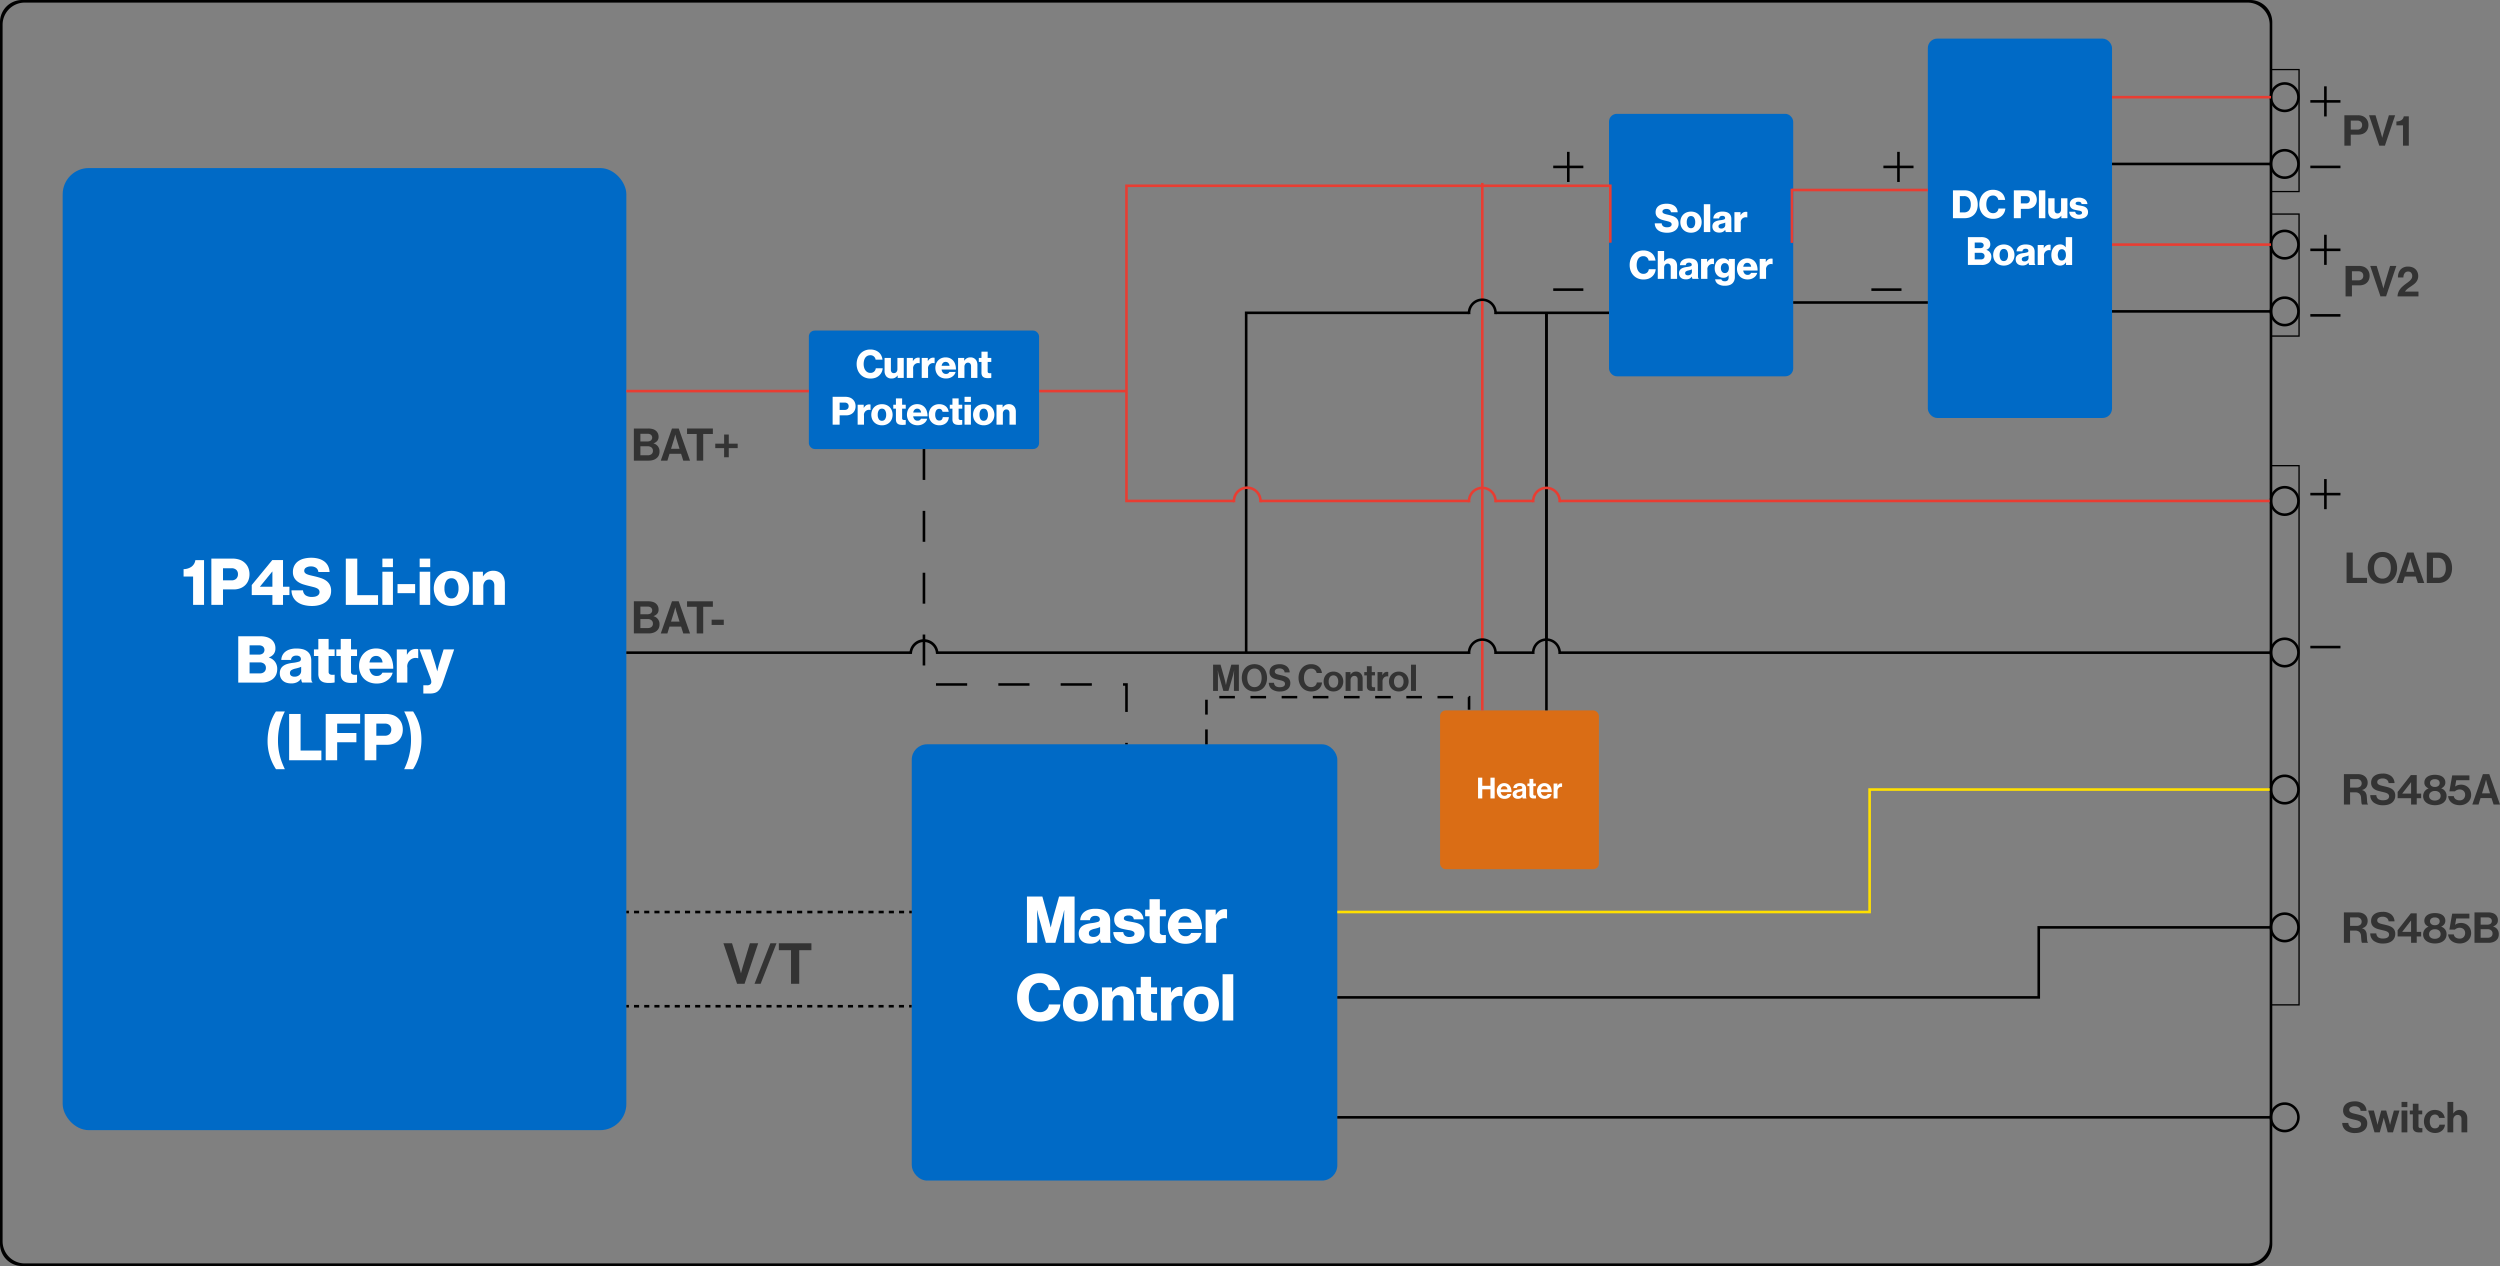 <svg xmlns="http://www.w3.org/2000/svg" viewBox="0 0 962.452 487.392"><rect x="0" y="0" width="962.452" height="487.392" fill="#808080" stroke="none"/><defs><style>.cls-1{fill:#006ac6;}.cls-2{fill:#da6d15;}.cls-3{fill:#ffe000;}.cls-4{fill:#e83d32;}.cls-5{fill:#fff;}.cls-6,.cls-8{fill:#333;}.cls-7,.cls-9{fill:none;}.cls-7,.cls-8{stroke:#000;}.cls-7,.cls-8,.cls-9{stroke-miterlimit:10;}.cls-9{stroke:#e83d32;}</style></defs><g id="Layer_2" data-name="Layer 2"><g id="Layer_1-2" data-name="Layer 1"><rect class="cls-1" x="24.13" y="64.696" width="217" height="370.391" rx="10.087"/><rect class="cls-1" x="351.011" y="286.539" width="163.827" height="167.956" rx="5.902"/><rect class="cls-1" x="311.392" y="127.261" width="88.63" height="45.608" rx="2.262"/><rect class="cls-1" x="619.435" y="43.826" width="70.913" height="101.043" rx="3.012"/><rect class="cls-1" x="742.174" y="14.87" width="70.913" height="146.043" rx="3.621"/><rect class="cls-2" x="554.399" y="273.487" width="61.147" height="61.147" rx="2.176"/><path d="M866.261,487.392H8.522A8.522,8.522,0,0,1,0,478.87V8.522A8.522,8.522,0,0,1,8.522,0h857.739a8.522,8.522,0,0,1,8.522,8.522V478.87A8.522,8.522,0,0,1,866.261,487.392Zm-856.739-1h855.739a8.522,8.522,0,0,0,8.522-8.522V9.522A8.522,8.522,0,0,0,865.261,1H9.522A8.522,8.522,0,0,0,1,9.522V477.87A8.522,8.522,0,0,0,9.522,486.392Z"/><path d="M885.348,387.108H874.033V179.026h11.315Zm-10.804-.5h10.293V179.526H874.544Z"/><path d="M885.348,129.63H874.033V82.163h11.315Zm-10.804-.5h10.293V82.663H874.544Z"/><path d="M885.348,74H874.033V26.533h11.315Zm-10.804-.5h10.293V27.033H874.544Z"/><path d="M879.565,309.739a5.783,5.783,0,1,1,5.783-5.782A5.789,5.789,0,0,1,879.565,309.739Zm0-10.565a4.783,4.783,0,1,0,4.783,4.783A4.788,4.788,0,0,0,879.565,299.174Z"/><path d="M879.565,256.982a5.783,5.783,0,1,1,5.783-5.783A5.789,5.789,0,0,1,879.565,256.982Zm0-10.565a4.783,4.783,0,1,0,4.783,4.783A4.788,4.788,0,0,0,879.565,246.417Z"/><path d="M879.565,198.643a5.783,5.783,0,1,1,5.783-5.783A5.789,5.789,0,0,1,879.565,198.643Zm0-10.565a4.783,4.783,0,1,0,4.783,4.783A4.788,4.788,0,0,0,879.565,188.077Z"/><path d="M879.565,125.661a5.783,5.783,0,1,1,5.783-5.783A5.789,5.789,0,0,1,879.565,125.661Zm0-10.565a4.783,4.783,0,1,0,4.783,4.783A4.788,4.788,0,0,0,879.565,115.095Z"/><path d="M879.565,99.955a5.783,5.783,0,1,1,5.783-5.783A5.789,5.789,0,0,1,879.565,99.955Zm0-10.565a4.783,4.783,0,1,0,4.783,4.783A4.788,4.788,0,0,0,879.565,89.39Z"/><path d="M879.565,68.901a5.782,5.782,0,1,1,5.783-5.782A5.789,5.789,0,0,1,879.565,68.901Zm0-10.565a4.782,4.782,0,1,0,4.783,4.783A4.788,4.788,0,0,0,879.565,58.336Z"/><path d="M879.565,43.196a5.782,5.782,0,1,1,5.783-5.782A5.789,5.789,0,0,1,879.565,43.196Zm0-10.565a4.782,4.782,0,1,0,4.783,4.783A4.788,4.788,0,0,0,879.565,32.631Z"/><path d="M879.565,362.808a5.783,5.783,0,1,1,5.783-5.783A5.789,5.789,0,0,1,879.565,362.808Zm0-10.565a4.783,4.783,0,1,0,4.783,4.782A4.788,4.788,0,0,0,879.565,352.242Z"/><path d="M879.565,435.935a5.782,5.782,0,1,1,5.783-5.782A5.789,5.789,0,0,1,879.565,435.935Zm0-10.564a4.782,4.782,0,1,0,4.783,4.782A4.788,4.788,0,0,0,879.565,425.37Z"/><rect x="241.13" y="350.608" width="0.989" height="1"/><path d="M348.06,351.608h-1.962v-1h1.962Zm-3.924,0h-1.962v-1h1.962Zm-3.924,0h-1.962v-1h1.962Zm-3.924,0h-1.962v-1h1.962Zm-3.924,0h-1.962v-1h1.962Zm-3.924,0h-1.962v-1h1.962Zm-3.924,0h-1.962v-1h1.962Zm-3.924,0H318.632v-1h1.962Zm-3.924,0h-1.962v-1h1.962Zm-3.924,0h-1.962v-1h1.962Zm-3.924,0h-1.962v-1h1.962Zm-3.924,0h-1.962v-1h1.962Zm-3.924,0H299.013v-1h1.962Zm-3.924,0h-1.962v-1h1.962Zm-3.924,0h-1.962v-1h1.962Zm-3.924,0h-1.962v-1h1.962Zm-3.924,0h-1.962v-1h1.962Zm-3.924,0h-1.962v-1h1.962Zm-3.924,0h-1.962v-1h1.962Zm-3.924,0h-1.962v-1h1.962Zm-3.924,0h-1.962v-1h1.962Zm-3.924,0h-1.962v-1h1.962Zm-3.924,0h-1.962v-1h1.962Zm-3.924,0h-1.962v-1h1.962Zm-3.924,0h-1.962v-1h1.962Zm-3.924,0H248.005v-1h1.962Zm-3.924,0h-1.962v-1h1.962Z"/><rect x="350.022" y="350.608" width="0.989" height="1"/><rect x="241.13" y="386.87" width="0.988" height="1"/><path d="M348.013,387.87h-1.961v-1H348.013Zm-3.922,0h-1.961v-1h1.961Zm-3.922,0h-1.961v-1h1.961Zm-3.922,0h-1.961v-1h1.961Zm-3.922,0h-1.961v-1H332.325Zm-3.922,0H326.442v-1h1.961Zm-3.922,0H322.52v-1h1.961Zm-3.922,0h-1.961v-1h1.961Zm-3.922,0h-1.961v-1H316.637Zm-3.922,0h-1.961v-1h1.961Zm-3.922,0H306.832v-1h1.961Zm-3.922,0h-1.961v-1h1.961Zm-3.922,0h-1.961v-1h1.961Zm-3.922,0h-1.961v-1H297.027Zm-3.922,0H291.144v-1h1.961Zm-3.922,0h-1.961v-1h1.961Zm-3.922,0H283.3v-1h1.961Zm-3.922,0h-1.961v-1H281.339Zm-3.922,0h-1.961v-1h1.961Zm-3.922,0H271.534v-1h1.961Zm-3.922,0h-1.961v-1h1.961Zm-3.922,0h-1.961v-1H265.651Zm-3.922,0H259.768v-1h1.961Zm-3.922,0H255.846v-1h1.961Zm-3.922,0h-1.961v-1h1.961Zm-3.922,0h-1.961v-1h1.961Zm-3.922,0h-1.961v-1h1.961Z"/><rect x="349.974" y="386.87" width="0.988" height="1"/><path d="M434.174,286.539h-1v-.55h1Zm0-12.454h-1V264.003h-.837v-.992h1.837ZM420.337,264.003h-12v-.992h12Zm-24,0h-12v-.992h12Zm-24,0h-12v-.992h12Zm-16.13-7.807h-1V244.293h1Zm0-23.808h-1V220.485h1Zm0-23.808h-1V196.677h1Zm0-23.808h-1V172.87h1Z"/><rect x="241.12" y="250.761" width="109.486" height="1"/><rect x="360.807" y="250.761" width="204.749" height="1"/><rect x="575.757" y="250.761" width="14.49" height="1"/><rect x="600.449" y="250.761" width="273.834" height="1"/><rect x="594.848" y="120.431" width="1" height="125.729"/><rect x="575.757" y="119.931" width="43.678" height="1"/><polygon points="480.25 251.006 479.25 251.006 479.25 119.931 565.556 119.931 565.556 120.931 480.25 120.931 480.25 251.006"/><rect x="514.837" y="429.652" width="359.445" height="1"/><polygon points="785.379 384.479 514.837 384.479 514.837 383.479 784.377 383.479 784.377 356.524 874.283 356.524 874.283 357.524 785.379 357.524 785.379 384.479"/><polygon class="cls-3" points="720.263 351.609 514.837 351.609 514.837 350.609 719.262 350.609 719.262 303.457 873.783 303.457 873.783 304.457 720.263 304.457 720.263 351.609"/><rect class="cls-4" x="241.13" y="150.065" width="70.261" height="1"/><rect class="cls-4" x="400.022" y="150.065" width="33.652" height="1"/><polygon class="cls-4" points="475.055 193.36 433.174 193.36 433.174 71.022 620.435 71.022 620.435 93.435 619.435 93.435 619.435 72.022 434.174 72.022 434.174 192.36 475.055 192.36 475.055 193.36"/><rect class="cls-4" x="485.256" y="192.36" width="80.3" height="1"/><rect class="cls-4" x="575.757" y="192.36" width="14.49" height="1"/><rect class="cls-4" x="600.449" y="192.36" width="273.334" height="1"/><rect x="594.848" y="120.431" width="1" height="153.052"/><rect class="cls-4" x="570.157" y="70.413" width="1" height="203.07"/><rect x="690.348" y="115.957" width="51.826" height="1"/><rect class="cls-4" x="689.848" y="72.652" width="52.326" height="1"/><rect class="cls-4" x="813.087" y="36.914" width="61.196" height="1"/><rect x="813.087" y="62.619" width="61.196" height="1"/><rect class="cls-4" x="813.087" y="93.672" width="61.196" height="1"/><rect x="813.087" y="119.378" width="61.196" height="1"/><path d="M464.957,286.539h-1v-5.718h1Zm0-11.436h-1v-5.718h1Zm101.1-1.881h-1v-4.832h.356v-.476h.644Zm-6.644-4.355h-6v-.953h6Zm-12,0h-6v-.953h6Zm-12,0h-6v-.953h6Zm-12,0h-6v-.953h6Zm-12,0h-6v-.953h6Zm-12,0h-6v-.953h6Zm-12,0h-6v-.953h6Zm-12,0h-6v-.953h6Z"/><path class="cls-4" d="M475.606,193.36a4.506,4.506,0,0,1-.051-.5,4.6,4.6,0,1,1,9.201,0,4.506,4.506,0,0,1-.051.5h1.025c.015-.165.025-.331.025-.5a5.6,5.6,0,1,0-11.201,0c0,.169.011.335.025.5Z"/><path class="cls-4" d="M566.107,193.36a4.506,4.506,0,0,1-.051-.5,4.601,4.601,0,0,1,9.201,0,4.506,4.506,0,0,1-.051.5h1.025c.015-.165.025-.331.025-.5a5.601,5.601,0,0,0-11.201,0c0,.169.011.335.025.5Z"/><path class="cls-4" d="M590.798,193.36a4.506,4.506,0,0,1-.051-.5,4.601,4.601,0,0,1,9.201,0,4.506,4.506,0,0,1-.051.5h1.025c.015-.165.025-.331.025-.5a5.601,5.601,0,0,0-11.201,0c0,.169.011.335.025.5Z"/><path d="M566.107,251.761a4.506,4.506,0,0,1-.051-.5,4.601,4.601,0,0,1,9.201,0,4.506,4.506,0,0,1-.051.5h1.025c.015-.165.025-.331.025-.5a5.601,5.601,0,0,0-11.201,0c0,.169.011.335.025.5Z"/><path d="M355.707,247.16a4.606,4.606,0,0,1,4.601,4.601h1a5.601,5.601,0,1,0-11.201,0h1A4.606,4.606,0,0,1,355.707,247.16Z"/><path d="M590.798,251.761a4.506,4.506,0,0,1-.051-.5,4.601,4.601,0,0,1,9.201,0,4.506,4.506,0,0,1-.051.5h1.025c.015-.165.025-.331.025-.5a5.601,5.601,0,0,0-11.201,0c0,.169.011.335.025.5Z"/><path d="M566.107,120.931a4.506,4.506,0,0,1-.051-.5,4.601,4.601,0,0,1,9.201,0,4.506,4.506,0,0,1-.051.5h1.025c.015-.165.025-.331.025-.5a5.601,5.601,0,0,0-11.201,0c0,.169.011.335.025.5Z"/><path class="cls-5" d="M74.338,221.954H70.675v-2.841a5.491,5.491,0,0,0,2.966-.885,3.766,3.766,0,0,0,1.57-2.579h3.339v17.221H74.338Z"/><path class="cls-5" d="M81.366,215.05h8.025a8.533,8.533,0,0,1,2.841.423,5.492,5.492,0,0,1,2.019,1.221,5.296,5.296,0,0,1,1.333,1.919,6.432,6.432,0,0,1,.461,2.467,6.308,6.308,0,0,1-.424,2.342,5.274,5.274,0,0,1-1.208,1.845A5.536,5.536,0,0,1,92.506,226.477a6.819,6.819,0,0,1-2.492.436H85.852v5.957H81.366Zm7.751,8.374a2.493,2.493,0,0,0,1.844-.648,2.324,2.324,0,0,0,.648-1.719,2.203,2.203,0,0,0-.648-1.683,2.589,2.589,0,0,0-1.844-.61H85.852v4.66Z"/><path class="cls-5" d="M104.867,229.081H96.917v-3.863l7.9-9.595h4.137v10.268h2.467v3.19h-2.467v3.788h-4.087Zm0-3.19v-5.857h-.05l-4.735,5.807v.05Z"/><path class="cls-5" d="M120.17,233.293a12.599,12.599,0,0,1-3.228-.386,7.332,7.332,0,0,1-2.492-1.146,5.387,5.387,0,0,1-1.62-1.894,5.806,5.806,0,0,1-.61-2.604h4.436a2.552,2.552,0,0,0,1.022,1.944,4.329,4.329,0,0,0,2.467.598,5.526,5.526,0,0,0,1.059-.1,3.018,3.018,0,0,0,.91-.324,1.919,1.919,0,0,0,.648-.585,1.477,1.477,0,0,0,.249-.86,1.412,1.412,0,0,0-.262-.873,2.106,2.106,0,0,0-.76-.598,6.302,6.302,0,0,0-1.221-.436q-.724-.187-1.645-.411-1.172-.274-2.305-.623a7.74,7.74,0,0,1-2.031-.947,4.813,4.813,0,0,1-1.458-1.521,4.391,4.391,0,0,1-.561-2.318,5.175,5.175,0,0,1,.548-2.455,4.849,4.849,0,0,1,1.496-1.708,6.592,6.592,0,0,1,2.243-.997,11.488,11.488,0,0,1,2.791-.324,10.449,10.449,0,0,1,2.704.336,6.672,6.672,0,0,1,2.193,1.009,5.023,5.023,0,0,1,1.495,1.708,5.672,5.672,0,0,1,.636,2.43h-4.312a2.199,2.199,0,0,0-.873-1.595,3.3,3.3,0,0,0-1.994-.548,3.347,3.347,0,0,0-1.869.461,1.395,1.395,0,0,0-.698,1.208,1.176,1.176,0,0,0,.262.785,2.092,2.092,0,0,0,.76.536,7.468,7.468,0,0,0,1.259.411q.76.187,1.757.411,1.246.299,2.38.673a7.44,7.44,0,0,1,2.006.997,4.707,4.707,0,0,1,1.395,1.57,4.852,4.852,0,0,1,.523,2.368,5.318,5.318,0,0,1-.561,2.48,5.258,5.258,0,0,1-1.545,1.819,7.175,7.175,0,0,1-2.318,1.122A10.315,10.315,0,0,1,120.17,233.293Z"/><path class="cls-5" d="M133.129,215.05h4.411v14.081h8v3.738H133.129Z"/><path class="cls-5" d="M147.21,215.05h4.062v3.29h-4.062Zm0,5.059h4.062v12.76h-4.062Z"/><path class="cls-5" d="M153.041,224.87h6.779v3.489h-6.779Z"/><path class="cls-5" d="M161.565,215.05h4.062v3.29h-4.062Zm0,5.059h4.062v12.76h-4.062Z"/><path class="cls-5" d="M173.826,233.268a7.395,7.395,0,0,1-2.804-.511,6.227,6.227,0,0,1-3.539-3.564,7.629,7.629,0,0,1,0-5.358,6.227,6.227,0,0,1,3.539-3.564,7.944,7.944,0,0,1,5.607,0,6.203,6.203,0,0,1,2.143,1.42,6.41,6.41,0,0,1,1.371,2.144,7.629,7.629,0,0,1,0,5.358,6.405,6.405,0,0,1-1.371,2.144,6.19,6.19,0,0,1-2.143,1.42A7.399,7.399,0,0,1,173.826,233.268Zm-.025-2.891a2.264,2.264,0,0,0,2.031-1.059,5.097,5.097,0,0,0,.685-2.804,5.163,5.163,0,0,0-.685-2.816,2.257,2.257,0,0,0-2.031-1.072,2.226,2.226,0,0,0-2.019,1.072,5.233,5.233,0,0,0-.673,2.816,5.167,5.167,0,0,0,.673,2.804A2.232,2.232,0,0,0,173.802,230.377Z"/><path class="cls-5" d="M182.001,220.109h3.913v1.745h.075a5.149,5.149,0,0,1,1.657-1.583,4.517,4.517,0,0,1,2.281-.536,4.606,4.606,0,0,1,1.869.362,4.038,4.038,0,0,1,1.396.997,4.293,4.293,0,0,1,.872,1.521,6.071,6.071,0,0,1,.299,1.956v8.299h-4.062V225.393a2.555,2.555,0,0,0-.499-1.645,1.801,1.801,0,0,0-1.495-.623,1.998,1.998,0,0,0-1.632.748,2.975,2.975,0,0,0-.611,1.944v7.053h-4.062Z"/><path class="cls-5" d="M91.721,244.957h8.598a8.042,8.042,0,0,1,2.417.324,5.41,5.41,0,0,1,1.745.897,4.193,4.193,0,0,1,1.545,3.414,3.509,3.509,0,0,1-.648,2.193,4.028,4.028,0,0,1-1.844,1.296v.075a4.42,4.42,0,0,1,2.331,1.607,4.494,4.494,0,0,1,.86,2.754,5.33,5.33,0,0,1-.474,2.331,4.576,4.576,0,0,1-1.346,1.657,6.925,6.925,0,0,1-4.387,1.271H91.721Zm7.95,7.053a2.459,2.459,0,0,0,1.545-.461,1.782,1.782,0,0,0,.025-2.642,2.396,2.396,0,0,0-1.545-.461H96.082v3.564Zm.349,7.228a2.441,2.441,0,0,0,1.719-.573,1.965,1.965,0,0,0,.623-1.52,1.916,1.916,0,0,0-.685-1.607,2.687,2.687,0,0,0-1.707-.536H96.082v4.237Z"/><path class="cls-5" d="M112.082,263.101a5.953,5.953,0,0,1-1.757-.25,3.754,3.754,0,0,1-1.383-.748,3.47,3.47,0,0,1-.897-1.221,4.048,4.048,0,0,1-.324-1.67,3.636,3.636,0,0,1,.386-1.757,3.329,3.329,0,0,1,1.059-1.171,5.268,5.268,0,0,1,1.558-.71,12.772,12.772,0,0,1,1.882-.374,12.322,12.322,0,0,0,2.517-.499.956.956,0,0,0,.723-.922,1.282,1.282,0,0,0-.411-.997,1.951,1.951,0,0,0-1.333-.374,2.215,2.215,0,0,0-1.47.424,1.826,1.826,0,0,0-.598,1.221h-3.738a4.222,4.222,0,0,1,.398-1.695,4.076,4.076,0,0,1,1.084-1.396,5.262,5.262,0,0,1,1.782-.947,8.155,8.155,0,0,1,2.517-.349,9.772,9.772,0,0,1,2.442.262,4.853,4.853,0,0,1,1.695.785,3.636,3.636,0,0,1,1.221,1.521,5.297,5.297,0,0,1,.399,2.118v6.43a6.498,6.498,0,0,0,.087,1.208.884.884,0,0,0,.361.611v.174H116.344a1.687,1.687,0,0,1-.25-.561,7.401,7.401,0,0,1-.174-.86h-.05a4.221,4.221,0,0,1-1.458,1.271A4.942,4.942,0,0,1,112.082,263.101Zm1.296-2.592a2.711,2.711,0,0,0,1.856-.623,2.108,2.108,0,0,0,.71-1.669v-1.52a5.922,5.922,0,0,1-.935.361q-.536.163-1.159.312a5.211,5.211,0,0,0-1.695.636,1.229,1.229,0,0,0-.523,1.084,1.207,1.207,0,0,0,.499,1.097A2.242,2.242,0,0,0,113.378,260.508Z"/><path class="cls-5" d="M126.612,262.926a7.602,7.602,0,0,1-1.632-.162,3.381,3.381,0,0,1-1.284-.561,2.578,2.578,0,0,1-.847-1.084,4.271,4.271,0,0,1-.299-1.708V252.558h-1.695v-2.542h1.695v-4.038H126.512v4.038h2.318v2.542H126.512v5.981a1.103,1.103,0,0,0,.386.997,1.887,1.887,0,0,0,1.034.249q.274,0,.523-.012.249-.012.374-.013v2.966a6.024,6.024,0,0,1-.835.137A12.996,12.996,0,0,1,126.612,262.926Z"/><path class="cls-5" d="M135.235,262.926a7.602,7.602,0,0,1-1.632-.162,3.381,3.381,0,0,1-1.284-.561,2.578,2.578,0,0,1-.847-1.084,4.271,4.271,0,0,1-.299-1.708V252.558h-1.695v-2.542h1.695v-4.038H135.135v4.038h2.318v2.542H135.135v5.981a1.103,1.103,0,0,0,.386.997,1.887,1.887,0,0,0,1.034.249q.274,0,.523-.012.249-.012.374-.013v2.966a6.024,6.024,0,0,1-.835.137A12.996,12.996,0,0,1,135.235,262.926Z"/><path class="cls-5" d="M145.03,263.15a7.564,7.564,0,0,1-2.841-.511,6.04,6.04,0,0,1-2.143-1.42,6.302,6.302,0,0,1-1.346-2.156,7.52,7.52,0,0,1-.473-2.692,7.347,7.347,0,0,1,.473-2.654,6.334,6.334,0,0,1,1.346-2.144,6.21,6.21,0,0,1,2.068-1.42,7.263,7.263,0,0,1,5.122-.087,6.118,6.118,0,0,1,1.907,1.171,6.359,6.359,0,0,1,1.707,2.654,10.323,10.323,0,0,1,.536,3.551h-9.171a3.748,3.748,0,0,0,.897,2.044,2.562,2.562,0,0,0,1.969.748,2.399,2.399,0,0,0,1.321-.336,2.145,2.145,0,0,0,.797-.935h3.963a4.725,4.725,0,0,1-.748,1.657,5.312,5.312,0,0,1-1.396,1.358,6.024,6.024,0,0,1-1.782.872A7.583,7.583,0,0,1,145.03,263.15Zm2.243-8.125a3.007,3.007,0,0,0-.773-1.819,2.187,2.187,0,0,0-1.645-.673,2.325,2.325,0,0,0-1.794.673,3.49,3.49,0,0,0-.823,1.819Z"/><path class="cls-5" d="M152.756,250.016h3.888v1.994h.075a4.804,4.804,0,0,1,1.496-1.669,3.634,3.634,0,0,1,1.994-.523,2.194,2.194,0,0,1,.797.1v3.489H160.905a3.238,3.238,0,0,0-4.087,3.639v5.732h-4.062Z"/><path class="cls-5" d="M162.973,263.823h1.396a1.898,1.898,0,0,0,1.283-.349,1.275,1.275,0,0,0,.386-.997,3.522,3.522,0,0,0-.187-1.022q-.188-.598-.586-1.62l-3.763-9.819h4.287l1.72,5.433q.149.474.287.997.136.523.262.947.125.499.249.997h.05q.1-.498.225-.997.099-.423.236-.947.137-.524.287-.997l1.67-5.433h4.062l-4.411,12.935a10.24,10.24,0,0,1-.823,1.894,4.678,4.678,0,0,1-1.009,1.246,3.489,3.489,0,0,1-1.284.686,6.056,6.056,0,0,1-1.694.212H162.973Z"/><path class="cls-5" d="M105.017,293.967a19.512,19.512,0,0,1-1.034-2.542,19.972,19.972,0,0,1-.71-2.878,18.952,18.952,0,0,1-.262-3.215,21.893,21.893,0,0,1,.262-3.439,24.034,24.034,0,0,1,.698-3.103,18.864,18.864,0,0,1,1.022-2.692,17.421,17.421,0,0,1,1.234-2.206h3.439a25.197,25.197,0,0,0-1.881,4.959,24.756,24.756,0,0,0-.76,6.48,21.796,21.796,0,0,0,.224,3.203,23.791,23.791,0,0,0,.598,2.854,24.445,24.445,0,0,0,.848,2.53q.473,1.183.972,2.206h-3.414A19.272,19.272,0,0,1,105.017,293.967Z"/><path class="cls-5" d="M111.31,274.864H115.721v14.081h8V292.683H111.31Z"/><path class="cls-5" d="M125.391,274.864h13.259v3.713H129.802v3.614h7.402v3.564H129.802V292.683h-4.411Z"/><path class="cls-5" d="M140.394,274.864h8.025a8.533,8.533,0,0,1,2.841.423,5.492,5.492,0,0,1,2.019,1.221,5.296,5.296,0,0,1,1.333,1.919,6.432,6.432,0,0,1,.461,2.467,6.308,6.308,0,0,1-.424,2.342,5.274,5.274,0,0,1-1.208,1.845,5.536,5.536,0,0,1-1.907,1.208,6.819,6.819,0,0,1-2.492.436h-4.162V292.683H140.394Zm7.751,8.374a2.493,2.493,0,0,0,1.844-.648A2.324,2.324,0,0,0,150.637,280.87a2.203,2.203,0,0,0-.648-1.683,2.589,2.589,0,0,0-1.844-.61h-3.265v4.66Z"/><path class="cls-5" d="M156.618,293.755a24.908,24.908,0,0,0,.835-2.654,25.81,25.81,0,0,0,.573-2.991,25.295,25.295,0,0,0,.212-3.352,24.263,24.263,0,0,0-.212-3.29,21.943,21.943,0,0,0-.585-2.891,22.741,22.741,0,0,0-.848-2.505q-.473-1.159-.997-2.181h3.439a20.864,20.864,0,0,1,1.209,2.119,18.66,18.66,0,0,1,1.034,2.542,20.16,20.16,0,0,1,.71,2.928,19.784,19.784,0,0,1,.262,3.277,21.094,21.094,0,0,1-.262,3.365,23.862,23.862,0,0,1-.698,3.065,19.802,19.802,0,0,1-1.022,2.691,16.755,16.755,0,0,1-1.259,2.243h-3.414Q156.144,295,156.618,293.755Z"/><path class="cls-5" d="M395.355,345.152h5.932l2.168,7.801q.125.425.286,1.109.163.686.337,1.333.199.773.398,1.62h.05q.174-.847.374-1.62.149-.647.324-1.333.174-.686.299-1.109l2.193-7.801H413.698v17.819h-4.038v-9.832q0-.584.025-1.184.025-.697.05-1.521h-.05q-.199.773-.349,1.421-.126.574-.262,1.109-.138.536-.212.785l-2.567,9.221H402.657l-2.542-9.196c-.05-.166-.124-.432-.225-.797q-.149-.548-.273-1.122-.149-.647-.324-1.421h-.05q0,.823.024,1.521.025.599.038,1.196c.008.399.013.689.013.872v8.947h-3.963Z"/><path class="cls-5" d="M419.654,363.295a5.949,5.949,0,0,1-1.757-.249,3.747,3.747,0,0,1-1.383-.748,3.472,3.472,0,0,1-.897-1.221,4.05,4.05,0,0,1-.324-1.67,3.635,3.635,0,0,1,.387-1.757,3.329,3.329,0,0,1,1.059-1.172,5.273,5.273,0,0,1,1.558-.71,12.784,12.784,0,0,1,1.882-.374,12.338,12.338,0,0,0,2.518-.498.956.956,0,0,0,.723-.923,1.283,1.283,0,0,0-.411-.996,1.949,1.949,0,0,0-1.334-.374,2.212,2.212,0,0,0-1.47.424,1.825,1.825,0,0,0-.599,1.221H415.866a4.228,4.228,0,0,1,.398-1.694,4.083,4.083,0,0,1,1.084-1.395,5.245,5.245,0,0,1,1.782-.947,8.16,8.16,0,0,1,2.518-.35,9.8,9.8,0,0,1,2.442.262,4.85,4.85,0,0,1,1.694.785,3.643,3.643,0,0,1,1.222,1.52,5.3,5.3,0,0,1,.398,2.118v6.431a6.536,6.536,0,0,0,.087,1.208.889.889,0,0,0,.361.611v.174h-3.938a1.682,1.682,0,0,1-.249-.561,7.383,7.383,0,0,1-.175-.859h-.05a4.22,4.22,0,0,1-1.458,1.271A4.941,4.941,0,0,1,419.654,363.295Zm1.296-2.592a2.712,2.712,0,0,0,1.856-.623,2.109,2.109,0,0,0,.711-1.67V356.89a5.864,5.864,0,0,1-.935.361q-.536.163-1.159.312a5.23,5.23,0,0,0-1.694.636,1.229,1.229,0,0,0-.523,1.084,1.207,1.207,0,0,0,.498,1.097A2.243,2.243,0,0,0,420.95,360.704Z"/><path class="cls-5" d="M434.806,363.371a7.382,7.382,0,0,1-4.461-1.209,4.164,4.164,0,0,1-1.745-3.327h3.839a2.063,2.063,0,0,0,.723,1.421,2.54,2.54,0,0,0,1.619.473,2.811,2.811,0,0,0,1.458-.323,1.042,1.042,0,0,0,.536-.947.906.906,0,0,0-.274-.686,2.022,2.022,0,0,0-.723-.424,5.466,5.466,0,0,0-1.034-.249q-.586-.086-1.209-.212-.822-.149-1.645-.361A5.022,5.022,0,0,1,430.408,356.89a3.155,3.155,0,0,1-1.06-1.134,3.72,3.72,0,0,1-.398-1.832,3.537,3.537,0,0,1,.436-1.77,3.805,3.805,0,0,1,1.185-1.283,5.578,5.578,0,0,1,1.757-.772,8.442,8.442,0,0,1,2.131-.262,6.786,6.786,0,0,1,4.162,1.097,3.975,3.975,0,0,1,1.595,2.99h-3.738a1.52,1.52,0,0,0-.66-1.184,2.739,2.739,0,0,0-1.384-.312,2.539,2.539,0,0,0-1.259.287.947.947,0,0,0-.511.885.663.663,0,0,0,.249.548,2.124,2.124,0,0,0,.674.337,7.542,7.542,0,0,0,.984.236q.56.1,1.158.199.847.149,1.707.361a5.303,5.303,0,0,1,1.57.66,3.52,3.52,0,0,1,1.159,1.209,3.871,3.871,0,0,1,.448,1.981,3.656,3.656,0,0,1-1.645,3.165,5.85,5.85,0,0,1-1.845.798A9.331,9.331,0,0,1,434.806,363.371Z"/><path class="cls-5" d="M446.62,363.121a7.576,7.576,0,0,1-1.633-.162,3.371,3.371,0,0,1-1.283-.561,2.575,2.575,0,0,1-.848-1.084,4.277,4.277,0,0,1-.299-1.707v-6.854h-1.695v-2.542h1.695v-4.038h3.963v4.038h2.317v2.542h-2.317v5.981a1.104,1.104,0,0,0,.386.997,1.889,1.889,0,0,0,1.034.249c.183,0,.357-.004.523-.013.166-.008.291-.013.374-.013v2.966a5.982,5.982,0,0,1-.835.138A13.011,13.011,0,0,1,446.62,363.121Z"/><path class="cls-5" d="M456.415,363.345a7.576,7.576,0,0,1-2.842-.511,6.05,6.05,0,0,1-2.143-1.421,6.302,6.302,0,0,1-1.347-2.155,7.525,7.525,0,0,1-.473-2.692,7.346,7.346,0,0,1,.473-2.653,6.326,6.326,0,0,1,1.347-2.144,6.206,6.206,0,0,1,2.068-1.421,7.265,7.265,0,0,1,5.121-.087,6.125,6.125,0,0,1,1.907,1.171,6.365,6.365,0,0,1,1.707,2.654,10.34,10.34,0,0,1,.535,3.552h-9.171a3.746,3.746,0,0,0,.897,2.044,2.561,2.561,0,0,0,1.969.747,2.402,2.402,0,0,0,1.32-.336,2.143,2.143,0,0,0,.798-.935h3.963a4.739,4.739,0,0,1-.748,1.657,5.317,5.317,0,0,1-1.396,1.358,6.045,6.045,0,0,1-1.782.872A7.58,7.58,0,0,1,456.415,363.345Zm2.243-8.125a3.009,3.009,0,0,0-.773-1.819,2.186,2.186,0,0,0-1.645-.673,2.324,2.324,0,0,0-1.794.673,3.488,3.488,0,0,0-.823,1.819Z"/><path class="cls-5" d="M464.14,350.211h3.888v1.993h.075a4.802,4.802,0,0,1,1.495-1.669,3.631,3.631,0,0,1,1.994-.523,2.191,2.191,0,0,1,.797.1V353.601h-.1a3.237,3.237,0,0,0-4.087,3.639v5.731h-4.062Z"/><path class="cls-5" d="M400.365,393.277a8.986,8.986,0,0,1-3.589-.697,8.251,8.251,0,0,1-2.779-1.932,8.678,8.678,0,0,1-1.794-2.929,10.421,10.421,0,0,1-.636-3.688,10.727,10.727,0,0,1,.623-3.701,8.718,8.718,0,0,1,1.77-2.953,8.153,8.153,0,0,1,2.767-1.956,8.903,8.903,0,0,1,3.613-.711,9.072,9.072,0,0,1,2.854.424,7.565,7.565,0,0,1,2.231,1.146,6.228,6.228,0,0,1,1.831,2.144,7.939,7.939,0,0,1,.835,2.767h-4.411a3.228,3.228,0,0,0-3.364-2.816,3.989,3.989,0,0,0-1.895.424,3.679,3.679,0,0,0-1.32,1.184,5.502,5.502,0,0,0-.785,1.794,9.178,9.178,0,0,0-.262,2.256,8.101,8.101,0,0,0,.299,2.256,5.458,5.458,0,0,0,.86,1.781,4.096,4.096,0,0,0,1.346,1.172,3.693,3.693,0,0,0,1.781.424,3.418,3.418,0,0,0,2.405-.835,3.305,3.305,0,0,0,1.06-2.131h4.411a6.98,6.98,0,0,1-.66,2.517,6.872,6.872,0,0,1-1.483,2.044,7.002,7.002,0,0,1-2.43,1.508A9.48,9.48,0,0,1,400.365,393.277Z"/><path class="cls-5" d="M416.041,393.277a7.405,7.405,0,0,1-2.804-.511,6.233,6.233,0,0,1-3.539-3.564,7.635,7.635,0,0,1,0-5.357,6.233,6.233,0,0,1,3.539-3.564,7.951,7.951,0,0,1,5.607,0,6.207,6.207,0,0,1,2.144,1.421,6.4,6.4,0,0,1,1.371,2.144,7.635,7.635,0,0,1,0,5.357,6.4,6.4,0,0,1-1.371,2.144,6.193,6.193,0,0,1-2.144,1.421A7.405,7.405,0,0,1,416.041,393.277Zm-.024-2.891a2.266,2.266,0,0,0,2.031-1.06,5.102,5.102,0,0,0,.685-2.804,5.168,5.168,0,0,0-.685-2.816,2.259,2.259,0,0,0-2.031-1.071,2.226,2.226,0,0,0-2.019,1.071,5.23,5.23,0,0,0-.674,2.816,5.163,5.163,0,0,0,.674,2.804A2.233,2.233,0,0,0,416.016,390.386Z"/><path class="cls-5" d="M424.216,380.118h3.912v1.745h.075a5.141,5.141,0,0,1,1.657-1.583,4.515,4.515,0,0,1,2.28-.536,4.595,4.595,0,0,1,1.869.362,4.022,4.022,0,0,1,1.396.996,4.293,4.293,0,0,1,.872,1.521,6.058,6.058,0,0,1,.3,1.956v8.3h-4.062v-7.477a2.553,2.553,0,0,0-.499-1.646,1.799,1.799,0,0,0-1.495-.623,1.996,1.996,0,0,0-1.632.748,2.973,2.973,0,0,0-.611,1.943v7.054h-4.062Z"/><path class="cls-5" d="M443.231,393.028a7.638,7.638,0,0,1-1.633-.162,3.386,3.386,0,0,1-1.283-.561,2.575,2.575,0,0,1-.848-1.084,4.282,4.282,0,0,1-.299-1.708v-6.854h-1.695v-2.542h1.695v-4.037h3.963v4.037H445.449v2.542h-2.317V388.641a1.103,1.103,0,0,0,.386.997,1.889,1.889,0,0,0,1.034.249c.183,0,.357-.004.523-.012.166-.009.291-.013.374-.013v2.966a6.014,6.014,0,0,1-.835.137A12.979,12.979,0,0,1,443.231,393.028Z"/><path class="cls-5" d="M446.92,380.118h3.888v1.994h.074a4.807,4.807,0,0,1,1.496-1.67,3.636,3.636,0,0,1,1.993-.523,2.197,2.197,0,0,1,.798.1v3.489h-.1a3.238,3.238,0,0,0-4.088,3.639v5.732h-4.062Z"/><path class="cls-5" d="M462.47,393.277a7.405,7.405,0,0,1-2.804-.511,6.233,6.233,0,0,1-3.539-3.564,7.635,7.635,0,0,1,0-5.357,6.233,6.233,0,0,1,3.539-3.564,7.951,7.951,0,0,1,5.607,0,6.206,6.206,0,0,1,2.144,1.421,6.4,6.4,0,0,1,1.371,2.144,7.635,7.635,0,0,1,0,5.357,6.4,6.4,0,0,1-1.371,2.144,6.193,6.193,0,0,1-2.144,1.421A7.405,7.405,0,0,1,462.47,393.277Zm-.024-2.891a2.266,2.266,0,0,0,2.031-1.06,5.101,5.101,0,0,0,.685-2.804,5.168,5.168,0,0,0-.685-2.816,2.259,2.259,0,0,0-2.031-1.071,2.226,2.226,0,0,0-2.019,1.071,5.23,5.23,0,0,0-.674,2.816,5.163,5.163,0,0,0,.674,2.804A2.233,2.233,0,0,0,462.446,390.386Z"/><path class="cls-5" d="M470.671,375.059H474.782v17.819h-4.111Z"/><path class="cls-5" d="M335.084,145.729a5.4,5.4,0,0,1-2.16-.42,4.952,4.952,0,0,1-1.673-1.163,5.215,5.215,0,0,1-1.08-1.763,6.275,6.275,0,0,1-.382-2.22,6.44,6.44,0,0,1,.375-2.228,5.252,5.252,0,0,1,1.065-1.778,4.908,4.908,0,0,1,1.666-1.178,5.367,5.367,0,0,1,2.176-.427,5.463,5.463,0,0,1,1.718.255,4.55,4.55,0,0,1,1.343.69,3.741,3.741,0,0,1,1.103,1.29,4.788,4.788,0,0,1,.503,1.666h-2.656a1.943,1.943,0,0,0-2.025-1.695,2.398,2.398,0,0,0-1.14.255,2.218,2.218,0,0,0-.795.713,3.326,3.326,0,0,0-.473,1.08,5.53,5.53,0,0,0-.158,1.358,4.869,4.869,0,0,0,.18,1.358,3.298,3.298,0,0,0,.518,1.073,2.475,2.475,0,0,0,.811.705,2.222,2.222,0,0,0,1.073.255,2.058,2.058,0,0,0,1.448-.502,1.992,1.992,0,0,0,.638-1.283h2.655a4.194,4.194,0,0,1-.397,1.515,4.134,4.134,0,0,1-.893,1.23,4.216,4.216,0,0,1-1.463.908A5.708,5.708,0,0,1,335.084,145.729Z"/><path class="cls-5" d="M343.246,145.714a2.525,2.525,0,0,1-2.018-.788,3.059,3.059,0,0,1-.683-2.078v-5.041h2.431v4.531a1.461,1.461,0,0,0,.285.968,1.075,1.075,0,0,0,.87.338,1.224,1.224,0,0,0,.99-.428,1.676,1.676,0,0,0,.36-1.118v-4.291h2.445v7.682h-2.34v-.945h-.045a3.055,3.055,0,0,1-.953.87A2.709,2.709,0,0,1,343.246,145.714Z"/><path class="cls-5" d="M349.097,137.807h2.341v1.2h.045a2.892,2.892,0,0,1,.9-1.005,2.19,2.19,0,0,1,1.2-.315,1.318,1.318,0,0,1,.48.06v2.1h-.06a1.949,1.949,0,0,0-2.46,2.191v3.451h-2.446Z"/><path class="cls-5" d="M354.844,137.807h2.341v1.2h.045a2.892,2.892,0,0,1,.9-1.005,2.19,2.19,0,0,1,1.2-.315,1.318,1.318,0,0,1,.48.06v2.1h-.06a1.949,1.949,0,0,0-2.46,2.191v3.451H354.844Z"/><path class="cls-5" d="M364.191,145.714a4.551,4.551,0,0,1-1.71-.308,3.641,3.641,0,0,1-1.29-.855,3.797,3.797,0,0,1-.811-1.298,4.527,4.527,0,0,1-.285-1.621,4.421,4.421,0,0,1,.285-1.598,3.812,3.812,0,0,1,.811-1.291,3.738,3.738,0,0,1,1.245-.855,4.376,4.376,0,0,1,3.083-.053,3.69,3.69,0,0,1,1.147.705,3.827,3.827,0,0,1,1.028,1.598,6.212,6.212,0,0,1,.323,2.138h-5.521a2.256,2.256,0,0,0,.54,1.23,1.541,1.541,0,0,0,1.186.45,1.442,1.442,0,0,0,.795-.203,1.297,1.297,0,0,0,.48-.562h2.385a2.834,2.834,0,0,1-.45.998,3.193,3.193,0,0,1-.84.818,3.639,3.639,0,0,1-1.073.525A4.561,4.561,0,0,1,364.191,145.714Zm1.351-4.891a1.809,1.809,0,0,0-.465-1.095,1.317,1.317,0,0,0-.99-.405,1.399,1.399,0,0,0-1.08.405,2.094,2.094,0,0,0-.495,1.095Z"/><path class="cls-5" d="M368.842,137.807h2.356v1.05h.045a3.102,3.102,0,0,1,.998-.953,2.723,2.723,0,0,1,1.373-.322,2.771,2.771,0,0,1,1.125.217,2.436,2.436,0,0,1,.84.6,2.581,2.581,0,0,1,.525.916,3.657,3.657,0,0,1,.18,1.178v4.996h-2.445v-4.501a1.537,1.537,0,0,0-.3-.99,1.084,1.084,0,0,0-.9-.375,1.203,1.203,0,0,0-.982.45,1.792,1.792,0,0,0-.368,1.17v4.246H368.842Z"/><path class="cls-5" d="M380.29,145.579a4.584,4.584,0,0,1-.983-.097,2.04,2.04,0,0,1-.772-.338,1.553,1.553,0,0,1-.51-.652,2.574,2.574,0,0,1-.18-1.028v-4.126h-1.02V137.807h1.02v-2.431h2.386V137.807h1.396v1.53h-1.396v3.601a.664.664,0,0,0,.232.6,1.137,1.137,0,0,0,.623.15q.165,0,.315-.008c.1-.005.175-.007.225-.007v1.786a3.68,3.68,0,0,1-.503.083A7.895,7.895,0,0,1,380.29,145.579Z"/><path class="cls-5" d="M320.546,152.766h4.831a5.136,5.136,0,0,1,1.71.255,3.31,3.31,0,0,1,1.215.735,3.192,3.192,0,0,1,.803,1.155,3.88,3.88,0,0,1,.277,1.485,3.802,3.802,0,0,1-.255,1.41,3.175,3.175,0,0,1-.728,1.11,3.33,3.33,0,0,1-1.147.728,4.106,4.106,0,0,1-1.5.263h-2.505v3.586h-2.701Zm4.666,5.041a1.502,1.502,0,0,0,1.11-.39,1.4,1.4,0,0,0,.39-1.035,1.326,1.326,0,0,0-.39-1.013,1.558,1.558,0,0,0-1.11-.368h-1.965v2.806Z"/><path class="cls-5" d="M330.178,155.811h2.341v1.2h.045a2.892,2.892,0,0,1,.9-1.005,2.19,2.19,0,0,1,1.2-.315,1.318,1.318,0,0,1,.48.06v2.1h-.06a1.949,1.949,0,0,0-2.46,2.191v3.451H330.178Z"/><path class="cls-5" d="M339.54,163.733a4.458,4.458,0,0,1-1.688-.308,3.75,3.75,0,0,1-2.13-2.146,4.594,4.594,0,0,1,0-3.226,3.75,3.75,0,0,1,2.13-2.146,4.785,4.785,0,0,1,3.376,0,3.731,3.731,0,0,1,1.29.855,3.853,3.853,0,0,1,.825,1.29,4.587,4.587,0,0,1,0,3.226,3.848,3.848,0,0,1-.825,1.29,3.732,3.732,0,0,1-1.29.855A4.46,4.46,0,0,1,339.54,163.733Zm-.015-1.741a1.363,1.363,0,0,0,1.223-.638,3.067,3.067,0,0,0,.413-1.688,3.108,3.108,0,0,0-.413-1.695,1.36,1.36,0,0,0-1.223-.645,1.341,1.341,0,0,0-1.215.645,3.153,3.153,0,0,0-.405,1.695,3.11,3.11,0,0,0,.405,1.688A1.344,1.344,0,0,0,339.525,161.993Z"/><path class="cls-5" d="M347.357,163.583a4.583,4.583,0,0,1-.983-.097,2.039,2.039,0,0,1-.772-.338,1.553,1.553,0,0,1-.51-.652,2.574,2.574,0,0,1-.18-1.028v-4.126h-1.02v-1.53h1.02v-2.431h2.386v2.431h1.396v1.53h-1.396v3.601a.664.664,0,0,0,.232.6,1.137,1.137,0,0,0,.623.15q.165,0,.315-.008c.1-.005.175-.007.225-.007v1.786a3.679,3.679,0,0,1-.503.083A7.892,7.892,0,0,1,347.357,163.583Z"/><path class="cls-5" d="M353.254,163.718a4.551,4.551,0,0,1-1.71-.308,3.641,3.641,0,0,1-1.29-.855,3.797,3.797,0,0,1-.811-1.298,4.527,4.527,0,0,1-.285-1.621,4.421,4.421,0,0,1,.285-1.598,3.812,3.812,0,0,1,.811-1.291,3.738,3.738,0,0,1,1.245-.855,4.376,4.376,0,0,1,3.083-.053,3.69,3.69,0,0,1,1.147.705,3.827,3.827,0,0,1,1.028,1.598,6.212,6.212,0,0,1,.323,2.138h-5.521a2.256,2.256,0,0,0,.54,1.23,1.541,1.541,0,0,0,1.186.45,1.442,1.442,0,0,0,.795-.203,1.297,1.297,0,0,0,.48-.562h2.385a2.834,2.834,0,0,1-.45.998,3.193,3.193,0,0,1-.84.818,3.639,3.639,0,0,1-1.073.525A4.561,4.561,0,0,1,353.254,163.718Zm1.351-4.891a1.809,1.809,0,0,0-.465-1.095,1.317,1.317,0,0,0-.99-.405,1.399,1.399,0,0,0-1.08.405,2.094,2.094,0,0,0-.495,1.095Z"/><path class="cls-5" d="M361.641,163.733a4.401,4.401,0,0,1-1.681-.308,3.743,3.743,0,0,1-1.283-.855,3.841,3.841,0,0,1-.825-1.29,4.357,4.357,0,0,1-.292-1.613,4.467,4.467,0,0,1,.285-1.613,3.81,3.81,0,0,1,.811-1.29,3.684,3.684,0,0,1,1.268-.855,4.304,4.304,0,0,1,1.658-.308,4.372,4.372,0,0,1,1.417.218,3.413,3.413,0,0,1,1.103.607,3.079,3.079,0,0,1,.75.93,3.583,3.583,0,0,1,.375,1.186h-2.355a1.674,1.674,0,0,0-.428-.833,1.125,1.125,0,0,0-.833-.308,1.311,1.311,0,0,0-1.185.607,3.045,3.045,0,0,0-.39,1.658,2.973,2.973,0,0,0,.39,1.636,1.317,1.317,0,0,0,1.185.6q1.17,0,1.335-1.32h2.34a3.329,3.329,0,0,1-.292,1.238,3.036,3.036,0,0,1-.735,1.005,3.384,3.384,0,0,1-1.14.667A4.35,4.35,0,0,1,361.641,163.733Z"/><path class="cls-5" d="M369.113,163.583a4.583,4.583,0,0,1-.983-.097,2.039,2.039,0,0,1-.772-.338,1.553,1.553,0,0,1-.51-.652,2.574,2.574,0,0,1-.18-1.028v-4.126h-1.02v-1.53h1.02v-2.431h2.386v2.431H370.448v1.53h-1.396v3.601a.664.664,0,0,0,.232.6,1.137,1.137,0,0,0,.623.15q.165,0,.315-.008c.1-.005.175-.007.225-.007v1.786a3.678,3.678,0,0,1-.503.083A7.892,7.892,0,0,1,369.113,163.583Z"/><path class="cls-5" d="M371.333,152.766h2.446V154.746h-2.446Zm0,3.046h2.446v7.682h-2.446Z"/><path class="cls-5" d="M378.715,163.733a4.458,4.458,0,0,1-1.688-.308,3.75,3.75,0,0,1-2.13-2.146,4.594,4.594,0,0,1,0-3.226,3.75,3.75,0,0,1,2.13-2.146,4.785,4.785,0,0,1,3.376,0,3.732,3.732,0,0,1,1.29.855,3.853,3.853,0,0,1,.825,1.29,4.587,4.587,0,0,1,0,3.226,3.848,3.848,0,0,1-.825,1.29,3.732,3.732,0,0,1-1.29.855A4.46,4.46,0,0,1,378.715,163.733ZM378.7,161.993a1.363,1.363,0,0,0,1.223-.638,3.067,3.067,0,0,0,.413-1.688,3.108,3.108,0,0,0-.413-1.695,1.36,1.36,0,0,0-1.223-.645,1.341,1.341,0,0,0-1.215.645,3.153,3.153,0,0,0-.405,1.695,3.11,3.11,0,0,0,.405,1.688A1.344,1.344,0,0,0,378.7,161.993Z"/><path class="cls-5" d="M383.636,155.811h2.356v1.05h.045a3.102,3.102,0,0,1,.998-.953,2.723,2.723,0,0,1,1.373-.322,2.771,2.771,0,0,1,1.125.217,2.436,2.436,0,0,1,.84.6,2.581,2.581,0,0,1,.525.916,3.657,3.657,0,0,1,.18,1.178v4.996h-2.445v-4.501a1.537,1.537,0,0,0-.3-.99,1.084,1.084,0,0,0-.9-.375,1.203,1.203,0,0,0-.982.45,1.792,1.792,0,0,0-.368,1.17v4.246H383.636Z"/><path class="cls-6" d="M278.5,363.143h3.316l2.749,9.032q.109.393.229.829.119.437.229.807.109.437.218.852h.043l.218-.873c.073-.247.149-.516.229-.808.08-.29.156-.56.229-.807l2.727-9.032h3.207l-5.258,15.599h-2.879Z"/><path class="cls-6" d="M296.586,363.143h2.356l-6.108,15.599h-2.356Z"/><path class="cls-6" d="M299.836,363.143h12.544v2.662H307.69v12.937h-3.164V365.805h-4.69Z"/><path class="cls-6" d="M244.025,231.488h5.537a5.943,5.943,0,0,1,1.756.233,3.292,3.292,0,0,1,1.237.666,2.961,2.961,0,0,1,.986,2.318,2.315,2.315,0,0,1-.528,1.566,3.101,3.101,0,0,1-1.41.908v.052a3.138,3.138,0,0,1,1.67,1.107,3.092,3.092,0,0,1,.631,1.955,3.734,3.734,0,0,1-.268,1.497,2.958,2.958,0,0,1-.822,1.082,3.787,3.787,0,0,1-1.333.727,5.721,5.721,0,0,1-1.782.26h-5.675Zm5.226,4.983a2.147,2.147,0,0,0,1.332-.381,1.46,1.46,0,0,0,.026-2.18,2.04,2.04,0,0,0-1.307-.381h-2.769v2.942Zm-2.717,5.312h2.89a2.062,2.062,0,0,0,1.428-.459,1.561,1.561,0,0,0,.51-1.22,1.593,1.593,0,0,0-.571-1.332,2.251,2.251,0,0,0-1.437-.45h-2.82Z"/><path class="cls-6" d="M258.698,231.488h2.595l4.361,12.372h-2.613l-.831-2.63h-4.464l-.813,2.63h-2.543Zm-.363,7.821h3.27l-1.107-3.564a5.401,5.401,0,0,1-.164-.571q-.078-.329-.165-.623-.086-.346-.173-.709h-.035q-.104.363-.19.709-.086.294-.165.623a5.399,5.399,0,0,1-.164.571Z"/><path class="cls-6" d="M264.494,231.488h9.949v2.111h-3.72v10.261H268.215V233.599h-3.72Z"/><path class="cls-6" d="M273.959,238.564h4.689v2.024h-4.689Z"/><path class="cls-6" d="M467.011,255.89h2.88l1.426,5.069q.127.48.247.96.119.48.205.875.099.467.184.89h.028q.085-.423.184-.89.085-.395.19-.875.106-.48.247-.96l1.426-5.069h2.923v10.096h-1.906V260.196q0-.311.007-.67.007-.36.035-.685.014-.367.042-.734h-.028q-.071.353-.141.692-.071.297-.148.622-.078.325-.148.607l-1.737,5.959h-1.962l-1.694-5.959q-.085-.282-.156-.607-.07-.324-.141-.622-.07-.338-.141-.692h-.028q.014.368.042.734.014.325.028.685.014.36.014.67v5.79h-1.878Z"/><path class="cls-6" d="M482.939,266.212a4.991,4.991,0,0,1-2.019-.396,4.482,4.482,0,0,1-1.54-1.094,4.815,4.815,0,0,1-.974-1.667,6.657,6.657,0,0,1,0-4.194,4.889,4.889,0,0,1,.974-1.673,4.436,4.436,0,0,1,1.54-1.102,5.334,5.334,0,0,1,4.031,0,4.457,4.457,0,0,1,1.532,1.102,4.89,4.89,0,0,1,.975,1.673,6.657,6.657,0,0,1,0,4.194,4.816,4.816,0,0,1-.975,1.667,4.502,4.502,0,0,1-1.532,1.094A4.945,4.945,0,0,1,482.939,266.212Zm.014-1.681a2.525,2.525,0,0,0,1.207-.275,2.499,2.499,0,0,0,.862-.755,3.344,3.344,0,0,0,.515-1.137,5.922,5.922,0,0,0,0-2.817,3.437,3.437,0,0,0-.515-1.137,2.481,2.481,0,0,0-.862-.763,2.531,2.531,0,0,0-1.207-.275,2.572,2.572,0,0,0-1.214.275,2.519,2.519,0,0,0-.875.763,3.459,3.459,0,0,0-.529,1.137,5.7,5.7,0,0,0,0,2.817,3.364,3.364,0,0,0,.529,1.137,2.539,2.539,0,0,0,.875.755A2.566,2.566,0,0,0,482.953,264.531Z"/><path class="cls-6" d="M492.823,266.212a5.103,5.103,0,0,1-3.184-.869,3.095,3.095,0,0,1-1.18-2.478h2.006a1.789,1.789,0,0,0,.649,1.306,2.772,2.772,0,0,0,1.624.388,3.829,3.829,0,0,0,.748-.07,2.029,2.029,0,0,0,.621-.226,1.28,1.28,0,0,0,.432-.402,1.075,1.075,0,0,0,.162-.6.996.996,0,0,0-.177-.607,1.372,1.372,0,0,0-.502-.402,4.095,4.095,0,0,0-.783-.282q-.46-.12-1.038-.247-.678-.155-1.306-.346a3.956,3.956,0,0,1-1.102-.516,2.483,2.483,0,0,1-.763-.833,2.597,2.597,0,0,1-.289-1.299,2.839,2.839,0,0,1,.289-1.313,2.677,2.677,0,0,1,.805-.946,3.611,3.611,0,0,1,1.222-.572,5.932,5.932,0,0,1,1.553-.191,4.36,4.36,0,0,1,2.747.805,3.093,3.093,0,0,1,1.15,2.344h-1.963a1.533,1.533,0,0,0-.621-1.144,2.23,2.23,0,0,0-1.327-.381,2.388,2.388,0,0,0-1.327.325.989.989,0,0,0-.494.861.92.92,0,0,0,.134.516,1.156,1.156,0,0,0,.409.36,3.051,3.051,0,0,0,.686.268q.409.114.974.24.776.169,1.462.374a4.534,4.534,0,0,1,1.2.544,2.496,2.496,0,0,1,.812.861,2.7,2.7,0,0,1,.296,1.341,3.041,3.041,0,0,1-.296,1.363,2.848,2.848,0,0,1-.819,1.002,3.754,3.754,0,0,1-1.242.614A5.544,5.544,0,0,1,492.823,266.212Z"/><path class="cls-6" d="M504.769,266.198a4.871,4.871,0,0,1-1.956-.388,4.497,4.497,0,0,1-1.539-1.087,5.06,5.06,0,0,1-1.002-1.652,5.885,5.885,0,0,1-.36-2.097,6.267,6.267,0,0,1,.339-2.083,5.004,5.004,0,0,1,.968-1.68,4.411,4.411,0,0,1,1.524-1.116,4.866,4.866,0,0,1,2.013-.402,4.963,4.963,0,0,1,1.666.261,3.92,3.92,0,0,1,1.264.72,3.479,3.479,0,0,1,.84,1.08,4.034,4.034,0,0,1,.396,1.342h-2.033a2.014,2.014,0,0,0-.692-1.222,2.173,2.173,0,0,0-1.439-.459,2.555,2.555,0,0,0-1.222.275,2.438,2.438,0,0,0-.855.755,3.444,3.444,0,0,0-.508,1.13,5.509,5.509,0,0,0-.17,1.398,5.057,5.057,0,0,0,.19,1.426,3.42,3.42,0,0,0,.551,1.123,2.473,2.473,0,0,0,2.026.995,2.255,2.255,0,0,0,1.49-.487,1.923,1.923,0,0,0,.685-1.292H508.949a3.605,3.605,0,0,1-.325,1.292,3.502,3.502,0,0,1-.79,1.094,3.855,3.855,0,0,1-1.264.784A4.965,4.965,0,0,1,504.769,266.198Z"/><path class="cls-6" d="M513.354,266.198a3.864,3.864,0,0,1-1.539-.297,3.588,3.588,0,0,1-1.97-2.026,4.244,4.244,0,0,1,0-3.008,3.59,3.59,0,0,1,1.97-2.026,4.144,4.144,0,0,1,3.078,0,3.59,3.59,0,0,1,1.97,2.026,4.244,4.244,0,0,1,0,3.008,3.588,3.588,0,0,1-1.97,2.026A3.871,3.871,0,0,1,513.354,266.198Zm0-1.469a1.582,1.582,0,0,0,1.362-.649,2.836,2.836,0,0,0,.474-1.708,2.869,2.869,0,0,0-.474-1.716,1.741,1.741,0,0,0-2.725,0,2.863,2.863,0,0,0-.474,1.716,2.829,2.829,0,0,0,.474,1.708A1.581,1.581,0,0,0,513.354,264.729Z"/><path class="cls-6" d="M519.906,259.73h.043a2.526,2.526,0,0,1,.882-.89,2.762,2.762,0,0,1,2.288-.092,2.312,2.312,0,0,1,.783.565,2.636,2.636,0,0,1,.509.854,3.11,3.11,0,0,1,.184,1.087v4.73h-1.921V261.538a1.4,1.4,0,0,0-.324-.96,1.18,1.18,0,0,0-.933-.367,1.361,1.361,0,0,0-1.052.459,1.729,1.729,0,0,0-.416,1.208v4.109h-1.921V258.742H519.906Z"/><path class="cls-6" d="M525.215,258.742h1.003v-2.259h1.878v2.259h1.243v1.271h-1.243v3.841a.679.679,0,0,0,.198.565.82.82,0,0,0,.522.155h.367a1.349,1.349,0,0,0,.197-.014v1.412a3.034,3.034,0,0,1-.311.014c-.104.009-.23.014-.382.014h-.508a3.183,3.183,0,0,1-.699-.078,1.747,1.747,0,0,1-.628-.275,1.461,1.461,0,0,1-.459-.537,1.816,1.816,0,0,1-.177-.847v-4.25H525.215Z"/><path class="cls-6" d="M532.177,259.9h.043a2.727,2.727,0,0,1,.734-.932,1.683,1.683,0,0,1,1.045-.311,1.387,1.387,0,0,1,.451.057V260.394h-.042a1.998,1.998,0,0,0-1.554.41,2.041,2.041,0,0,0-.606,1.652v3.53h-1.921V258.742h1.85Z"/><path class="cls-6" d="M538.503,266.198a3.864,3.864,0,0,1-1.539-.297,3.588,3.588,0,0,1-1.97-2.026,4.244,4.244,0,0,1,0-3.008,3.59,3.59,0,0,1,1.97-2.026,4.144,4.144,0,0,1,3.078,0,3.59,3.59,0,0,1,1.97,2.026,4.244,4.244,0,0,1,0,3.008,3.588,3.588,0,0,1-1.97,2.026A3.871,3.871,0,0,1,538.503,266.198Zm0-1.469a1.582,1.582,0,0,0,1.362-.649,2.836,2.836,0,0,0,.474-1.708,2.869,2.869,0,0,0-.474-1.716,1.741,1.741,0,0,0-2.725,0,2.863,2.863,0,0,0-.474,1.716,2.829,2.829,0,0,0,.474,1.708A1.581,1.581,0,0,0,538.503,264.729Z"/><path class="cls-6" d="M543.204,255.89h1.921v10.096h-1.921Z"/><path class="cls-5" d="M569.022,299.383h1.623V302.518h3.146v-3.135h1.624v8.006h-1.624v-3.527h-3.146v3.527h-1.623Z"/><path class="cls-5" d="M579.223,307.557a3.227,3.227,0,0,1-1.271-.235,2.643,2.643,0,0,1-1.511-1.612,3.594,3.594,0,0,1-.196-1.198,3.363,3.363,0,0,1,.207-1.192,2.849,2.849,0,0,1,.582-.957,2.746,2.746,0,0,1,2.044-.874,2.799,2.799,0,0,1,1.221.252,2.458,2.458,0,0,1,.885.711,3.243,3.243,0,0,1,.543,1.092,5.011,5.011,0,0,1,.185,1.405h-4.166a1.822,1.822,0,0,0,.454,1.053,1.333,1.333,0,0,0,1.013.381,1.215,1.215,0,0,0,.717-.19,1.092,1.092,0,0,0,.393-.515h1.5a2.256,2.256,0,0,1-.285.722,2.22,2.22,0,0,1-.538.6,2.594,2.594,0,0,1-.778.408A3.104,3.104,0,0,1,579.223,307.557Zm-.123-4.894a1.206,1.206,0,0,0-.918.33,1.704,1.704,0,0,0-.415.901H580.321a1.354,1.354,0,0,0-.364-.89A1.14,1.14,0,0,0,579.1,302.663Z"/><path class="cls-5" d="M586.232,307.389a.752.752,0,0,1-.111-.269,2.816,2.816,0,0,1-.067-.37H586.031a2.091,2.091,0,0,1-.252.309,1.371,1.371,0,0,1-.336.24,2.034,2.034,0,0,1-.465.163,2.955,2.955,0,0,1-.639.062,2.239,2.239,0,0,1-1.444-.448,1.579,1.579,0,0,1-.56-1.311,1.63,1.63,0,0,1,.179-.795,1.554,1.554,0,0,1,.493-.537,2.487,2.487,0,0,1,.733-.33,6.766,6.766,0,0,1,.901-.186,6.49,6.49,0,0,0,1.053-.212.434.434,0,0,0,.336-.438.594.594,0,0,0-.241-.498,1.176,1.176,0,0,0-.722-.185,1.366,1.366,0,0,0-.807.196.789.789,0,0,0-.303.609h-1.354a1.85,1.85,0,0,1,.168-.722,1.739,1.739,0,0,1,.459-.6,2.329,2.329,0,0,1,.762-.414,3.368,3.368,0,0,1,1.086-.156,2.585,2.585,0,0,1,1.854.554,2.09,2.09,0,0,1,.565,1.562v2.923q0,.649.201.795v.056Zm-1.522-.93a1.624,1.624,0,0,0,.576-.095,1.398,1.398,0,0,0,.426-.246,1.031,1.031,0,0,0,.263-.348.959.959,0,0,0,.09-.408v-.862a1.744,1.744,0,0,1-.487.195c-.19.049-.382.096-.576.141a3.015,3.015,0,0,0-.896.313.747.747,0,0,0-.045,1.147A1.161,1.161,0,0,0,584.71,306.459Z"/><path class="cls-5" d="M588.013,301.645h.795v-1.792h1.489v1.792h.985v1.008h-.985v3.046a.541.541,0,0,0,.156.447.653.653,0,0,0,.414.123h.292a1.05,1.05,0,0,0,.156-.011v1.12c-.074.007-.156.011-.246.011-.082.008-.184.011-.303.011H590.364a2.461,2.461,0,0,1-.554-.062,1.377,1.377,0,0,1-.498-.218,1.155,1.155,0,0,1-.364-.426,1.439,1.439,0,0,1-.14-.672v-3.37h-.795Z"/><path class="cls-5" d="M594.709,307.557a3.227,3.227,0,0,1-1.271-.235,2.643,2.643,0,0,1-1.511-1.612,3.594,3.594,0,0,1-.196-1.198,3.363,3.363,0,0,1,.207-1.192,2.848,2.848,0,0,1,.582-.957,2.746,2.746,0,0,1,2.044-.874,2.799,2.799,0,0,1,1.221.252,2.458,2.458,0,0,1,.885.711,3.243,3.243,0,0,1,.543,1.092,5.011,5.011,0,0,1,.185,1.405h-4.166a1.822,1.822,0,0,0,.454,1.053,1.333,1.333,0,0,0,1.013.381,1.215,1.215,0,0,0,.717-.19,1.092,1.092,0,0,0,.393-.515h1.5a2.256,2.256,0,0,1-.285.722,2.22,2.22,0,0,1-.538.6,2.594,2.594,0,0,1-.778.408A3.104,3.104,0,0,1,594.709,307.557Zm-.123-4.894a1.206,1.206,0,0,0-.918.33,1.704,1.704,0,0,0-.415.901h2.554a1.354,1.354,0,0,0-.364-.89A1.14,1.14,0,0,0,594.586,302.663Z"/><path class="cls-5" d="M599.569,302.563h.033a2.169,2.169,0,0,1,.582-.739,1.336,1.336,0,0,1,.829-.246,1.092,1.092,0,0,1,.358.045v1.332h-.034a1.584,1.584,0,0,0-1.231.325,1.616,1.616,0,0,0-.481,1.31v2.8h-1.522v-5.744h1.467Z"/><path class="cls-6" d="M902.543,44.364h5.146a5.027,5.027,0,0,1,1.786.287,3.59,3.59,0,0,1,1.278.812,3.761,3.761,0,0,1,.77,1.18,3.863,3.863,0,0,1,.278,1.491,4.061,4.061,0,0,1-.271,1.516,3.286,3.286,0,0,1-.771,1.164,3.484,3.484,0,0,1-1.229.754,4.716,4.716,0,0,1-1.647.271h-2.884V56.081h-2.458Zm2.458,5.539h2.458a1.941,1.941,0,0,0,1.418-.476,1.713,1.713,0,0,0,.483-1.278,1.63,1.63,0,0,0-.492-1.278,1.983,1.983,0,0,0-1.376-.442h-2.491Z"/><path class="cls-6" d="M912.031,44.364h2.49l2.064,6.784q.082.295.173.623.089.327.172.606.082.328.164.639h.032q.082-.327.164-.655.082-.278.172-.606c.061-.218.117-.42.172-.606l2.049-6.784h2.409L918.143,56.081h-2.163Z"/><path class="cls-6" d="M925.107,48.248h-2.54V46.773a4.859,4.859,0,0,0,.983-.131,3.069,3.069,0,0,0,.86-.344,2.077,2.077,0,0,0,.647-.606,2.162,2.162,0,0,0,.344-.918h1.95V56.081h-2.245Z"/><path class="cls-6" d="M902.994,102.378h5.146a5.027,5.027,0,0,1,1.786.287,3.59,3.59,0,0,1,1.278.812,3.761,3.761,0,0,1,.771,1.18,3.863,3.863,0,0,1,.278,1.491,4.061,4.061,0,0,1-.271,1.516,3.286,3.286,0,0,1-.771,1.164,3.484,3.484,0,0,1-1.229.754,4.716,4.716,0,0,1-1.647.271H905.452v4.244h-2.458Zm2.458,5.539h2.458a1.941,1.941,0,0,0,1.418-.476,1.713,1.713,0,0,0,.483-1.278,1.63,1.63,0,0,0-.492-1.278,1.983,1.983,0,0,0-1.376-.442H905.452Z"/><path class="cls-6" d="M912.482,102.378h2.49l2.064,6.784q.082.295.173.623.089.327.172.606.082.328.164.639h.032q.082-.327.164-.655.082-.278.172-.606c.061-.218.117-.42.172-.606l2.049-6.784h2.409l-3.949,11.717H916.431Z"/><path class="cls-6" d="M923.281,112.637a5.377,5.377,0,0,1,.622-1.196,6.083,6.083,0,0,1,.853-.983q.475-.443.95-.82.524-.409,1.057-.786a9.554,9.554,0,0,0,.951-.762,3.761,3.761,0,0,0,.68-.819,1.85,1.85,0,0,0,.263-.975,1.924,1.924,0,0,0-.402-1.27,1.416,1.416,0,0,0-1.155-.483,1.611,1.611,0,0,0-1.327.59,2.771,2.771,0,0,0-.508,1.688h-2.098a4.458,4.458,0,0,1,.991-3.048,3.769,3.769,0,0,1,2.991-1.131,4.343,4.343,0,0,1,1.63.287,3.461,3.461,0,0,1,1.196.779,3.33,3.33,0,0,1,.737,1.147,3.765,3.765,0,0,1,.255,1.376,3.682,3.682,0,0,1-.246,1.393,3.859,3.859,0,0,1-.647,1.073,5.6,5.6,0,0,1-.909.844q-.508.377-1.017.721-.328.213-.672.451-.344.237-.646.492a5.541,5.541,0,0,0-.55.524,2.987,2.987,0,0,0-.393.533h5.178v1.835h-8.062A4.69,4.69,0,0,1,923.281,112.637Z"/><path class="cls-6" d="M903.386,212.726h2.376v9.734h5.506v1.982h-7.882Z"/><path class="cls-6" d="M917.201,224.705a5.792,5.792,0,0,1-2.344-.459A5.195,5.195,0,0,1,913.071,222.976a5.578,5.578,0,0,1-1.131-1.934,7.736,7.736,0,0,1,0-4.866,5.682,5.682,0,0,1,1.131-1.942,5.163,5.163,0,0,1,1.786-1.278,5.792,5.792,0,0,1,2.344-.459,5.73,5.73,0,0,1,2.335.459,5.188,5.188,0,0,1,1.778,1.278,5.682,5.682,0,0,1,1.131,1.942,7.736,7.736,0,0,1,0,4.866,5.579,5.579,0,0,1-1.131,1.934,5.22,5.22,0,0,1-1.778,1.271A5.73,5.73,0,0,1,917.201,224.705Zm.017-1.95a2.819,2.819,0,0,0,2.4-1.196,3.914,3.914,0,0,0,.599-1.319,6.906,6.906,0,0,0,0-3.27,4.016,4.016,0,0,0-.599-1.318,2.879,2.879,0,0,0-1-.886,2.929,2.929,0,0,0-1.4-.319,2.976,2.976,0,0,0-1.409.319,2.94,2.94,0,0,0-1.017.886,4.02,4.02,0,0,0-.614,1.318,6.618,6.618,0,0,0,0,3.27,3.916,3.916,0,0,0,.614,1.319,2.879,2.879,0,0,0,2.426,1.196Z"/><path class="cls-6" d="M926.706,212.726h2.458l4.129,11.717h-2.474l-.787-2.49h-4.228l-.77,2.49h-2.409Zm-.345,7.407h3.098l-1.049-3.376a5.277,5.277,0,0,1-.156-.54c-.049-.208-.101-.404-.155-.591-.055-.218-.109-.442-.164-.672h-.032c-.066.23-.126.454-.181.672-.055.187-.106.383-.155.591a5.275,5.275,0,0,1-.156.54Z"/><path class="cls-6" d="M934.276,212.726h4.572a4.906,4.906,0,0,1,2.13.451,4.792,4.792,0,0,1,1.622,1.245,5.602,5.602,0,0,1,1.032,1.893,7.638,7.638,0,0,1,.361,2.393,7.125,7.125,0,0,1-.468,2.63,4.671,4.671,0,0,1-2.908,2.811,5.99,5.99,0,0,1-1.967.295h-4.375Zm4.211,9.669a2.768,2.768,0,0,0,2.385-.967,4.513,4.513,0,0,0,.713-2.721,6.407,6.407,0,0,0-.188-1.598,3.658,3.658,0,0,0-.573-1.254,2.662,2.662,0,0,0-.951-.811,2.875,2.875,0,0,0-1.318-.287H936.652v7.637Z"/><path class="cls-6" d="M902.362,298.023h5.375a4.786,4.786,0,0,1,1.549.237,3.522,3.522,0,0,1,1.188.664,2.932,2.932,0,0,1,.762,1.023,3.205,3.205,0,0,1,.271,1.336,3.08,3.08,0,0,1-.508,1.778,2.778,2.778,0,0,1-1.639,1.057v.049a2.388,2.388,0,0,1,1.237.763,3.021,3.021,0,0,1,.549,1.598q.066.623.09,1.155.025.532.066.942a3.405,3.405,0,0,0,.122.672.49.49,0,0,0,.23.327v.115h-2.277c-.076-.033-.137-.134-.181-.304a4.488,4.488,0,0,1-.106-.631q-.041-.376-.073-.836c-.022-.306-.044-.616-.065-.934a2.214,2.214,0,0,0-.631-1.483,2.356,2.356,0,0,0-1.664-.516h-1.917v4.703h-2.376Zm2.376,5.178h2.523a2.056,2.056,0,0,0,1.459-.45,1.523,1.523,0,0,0,.475-1.155,1.624,1.624,0,0,0-.459-1.188,1.901,1.901,0,0,0-1.409-.467H904.738Z"/><path class="cls-6" d="M917.569,310.001a5.925,5.925,0,0,1-3.695-1.008,3.593,3.593,0,0,1-1.368-2.876h2.327a2.071,2.071,0,0,0,.754,1.516,3.213,3.213,0,0,0,1.884.451,4.429,4.429,0,0,0,.869-.082,2.36,2.36,0,0,0,.721-.262,1.474,1.474,0,0,0,.5-.468,1.242,1.242,0,0,0,.188-.696,1.155,1.155,0,0,0-.205-.704,1.575,1.575,0,0,0-.582-.468,4.752,4.752,0,0,0-.909-.327q-.533-.139-1.204-.287-.787-.18-1.516-.401a4.572,4.572,0,0,1-1.278-.599,2.88,2.88,0,0,1-.885-.967,3.009,3.009,0,0,1-.336-1.507,3.292,3.292,0,0,1,.336-1.524,3.12,3.12,0,0,1,.934-1.098,4.191,4.191,0,0,1,1.418-.664A6.899,6.899,0,0,1,917.323,297.81a5.057,5.057,0,0,1,3.188.934,3.592,3.592,0,0,1,1.336,2.721h-2.278a1.782,1.782,0,0,0-.721-1.328,2.592,2.592,0,0,0-1.54-.442,2.775,2.775,0,0,0-1.541.377,1.15,1.15,0,0,0-.573,1,1.07,1.07,0,0,0,.155.598,1.338,1.338,0,0,0,.476.418,3.468,3.468,0,0,0,.795.312q.475.132,1.131.278.901.198,1.695.435a5.281,5.281,0,0,1,1.394.631,2.901,2.901,0,0,1,.942,1,3.127,3.127,0,0,1,.344,1.557,3.519,3.519,0,0,1-.344,1.581,3.285,3.285,0,0,1-.951,1.164,4.367,4.367,0,0,1-1.441.713A6.458,6.458,0,0,1,917.569,310.001Z"/><path class="cls-6" d="M928.22,307.297h-5.178v-2.408l5.096-6.506h2.262v7.128h1.704v1.786h-1.704v2.442h-2.18Zm-3.375-1.786h3.375v-4.358h-.032l-3.343,4.31Z"/><path class="cls-6" d="M937.429,309.985a6.743,6.743,0,0,1-1.786-.229,4.491,4.491,0,0,1-1.45-.672,3.325,3.325,0,0,1-.976-1.09,3.272,3.272,0,0,1,.196-3.318,3.233,3.233,0,0,1,1.491-1.131v-.05a3.004,3.004,0,0,1-1.163-.876,2.152,2.152,0,0,1-.409-1.353,2.649,2.649,0,0,1,.295-1.262,2.698,2.698,0,0,1,.835-.942,3.941,3.941,0,0,1,1.287-.581,6.485,6.485,0,0,1,1.663-.197,6.417,6.417,0,0,1,1.646.197,3.729,3.729,0,0,1,1.262.573,2.586,2.586,0,0,1,1.09,2.18,2.209,2.209,0,0,1-.409,1.344,2.92,2.92,0,0,1-1.147.901v.049a3.021,3.021,0,0,1,1.483,1.082,2.955,2.955,0,0,1,.549,1.786,3.403,3.403,0,0,1-.336,1.54,3.133,3.133,0,0,1-.935,1.122,4.325,4.325,0,0,1-1.417.688A6.343,6.343,0,0,1,937.429,309.985Zm-.05-1.802a2.506,2.506,0,0,0,1.598-.483,1.554,1.554,0,0,0,.615-1.287,1.772,1.772,0,0,0-.574-1.385,2.316,2.316,0,0,0-1.605-.516,2.446,2.446,0,0,0-1.639.516,1.728,1.728,0,0,0-.606,1.385,1.565,1.565,0,0,0,.59,1.303A2.548,2.548,0,0,0,937.38,308.183Zm0-5.228a2.03,2.03,0,0,0,1.368-.418,1.372,1.372,0,0,0,.484-1.09,1.324,1.324,0,0,0-.484-1.073,2.085,2.085,0,0,0-1.368-.401,2.118,2.118,0,0,0-1.376.401,1.314,1.314,0,0,0-.492,1.073,1.361,1.361,0,0,0,.492,1.09A2.061,2.061,0,0,0,937.38,302.955Z"/><path class="cls-6" d="M947,309.985a6.025,6.025,0,0,1-1.73-.237,4.26,4.26,0,0,1-1.385-.688,3.614,3.614,0,0,1-.958-1.098,3.659,3.659,0,0,1-.451-1.467h2.196a1.725,1.725,0,0,0,.77,1.23,2.771,2.771,0,0,0,1.508.393,1.968,1.968,0,0,0,1.524-.605,2.146,2.146,0,0,0,.557-1.508,1.946,1.946,0,0,0-.598-1.532,2.149,2.149,0,0,0-1.483-.532,2.694,2.694,0,0,0-1.114.213,2.084,2.084,0,0,0-.721.491h-2.146l1.081-6.129h6.62v1.852H945.606l-.426,2.426h.032a2.728,2.728,0,0,1,.959-.517,4.471,4.471,0,0,1,1.368-.188,3.876,3.876,0,0,1,1.426.271,3.737,3.737,0,0,1,1.221.778,3.681,3.681,0,0,1,.844,1.237,4.108,4.108,0,0,1,.312,1.631,3.781,3.781,0,0,1-1.253,2.867,4.211,4.211,0,0,1-1.377.819A4.869,4.869,0,0,1,947,309.985Z"/><path class="cls-6" d="M955.865,298.023h2.458l4.129,11.717h-2.474l-.787-2.491h-4.228l-.77,2.491h-2.409Zm-.345,7.407h3.098l-1.049-3.376a5.301,5.301,0,0,1-.156-.541c-.049-.207-.101-.404-.155-.59q-.082-.328-.164-.672h-.032c-.066.229-.126.453-.181.672-.055.186-.106.383-.155.59a5.298,5.298,0,0,1-.156.541Z"/><path class="cls-6" d="M902.355,351.254h5.375a4.786,4.786,0,0,1,1.549.238,3.52,3.52,0,0,1,1.188.663,2.935,2.935,0,0,1,.762,1.024,3.199,3.199,0,0,1,.271,1.336,3.079,3.079,0,0,1-.508,1.777,2.784,2.784,0,0,1-1.639,1.058v.049a2.393,2.393,0,0,1,1.237.762,3.024,3.024,0,0,1,.549,1.598q.066.624.09,1.155.025.533.066.942a3.39,3.39,0,0,0,.122.672.495.495,0,0,0,.229.328v.114H909.369c-.076-.032-.137-.134-.181-.303a4.513,4.513,0,0,1-.106-.631c-.027-.251-.052-.53-.073-.836q-.034-.458-.065-.935a2.211,2.211,0,0,0-.631-1.482,2.351,2.351,0,0,0-1.664-.517h-1.917v4.703h-2.376Zm2.376,5.179h2.523a2.056,2.056,0,0,0,1.459-.451,1.52,1.52,0,0,0,.475-1.155,1.621,1.621,0,0,0-.459-1.188,1.897,1.897,0,0,0-1.409-.467H904.731Z"/><path class="cls-6" d="M917.562,363.234a5.926,5.926,0,0,1-3.695-1.008,3.594,3.594,0,0,1-1.368-2.876h2.327a2.075,2.075,0,0,0,.754,1.516,3.213,3.213,0,0,0,1.884.45,4.43,4.43,0,0,0,.869-.081,2.36,2.36,0,0,0,.721-.263,1.472,1.472,0,0,0,.5-.467,1.247,1.247,0,0,0,.188-.696,1.158,1.158,0,0,0-.205-.705,1.583,1.583,0,0,0-.582-.467,4.683,4.683,0,0,0-.909-.328q-.533-.139-1.204-.286-.787-.18-1.516-.402a4.597,4.597,0,0,1-1.278-.598,2.88,2.88,0,0,1-.885-.967,3.013,3.013,0,0,1-.336-1.508,3.285,3.285,0,0,1,.336-1.523,3.114,3.114,0,0,1,.934-1.099,4.189,4.189,0,0,1,1.418-.663,6.898,6.898,0,0,1,1.802-.222,5.058,5.058,0,0,1,3.188.935,3.59,3.59,0,0,1,1.336,2.72h-2.278a1.778,1.778,0,0,0-.721-1.327,2.592,2.592,0,0,0-1.54-.442,2.775,2.775,0,0,0-1.541.377,1.148,1.148,0,0,0-.573.999,1.072,1.072,0,0,0,.155.599,1.347,1.347,0,0,0,.476.418,3.56,3.56,0,0,0,.795.312q.475.13,1.131.278.901.196,1.695.435a5.25,5.25,0,0,1,1.394.631,2.898,2.898,0,0,1,.942.999,3.13,3.13,0,0,1,.344,1.557,3.527,3.527,0,0,1-.344,1.582,3.29,3.29,0,0,1-.951,1.163,4.349,4.349,0,0,1-1.441.713A6.423,6.423,0,0,1,917.562,363.234Z"/><path class="cls-6" d="M928.214,360.53h-5.178v-2.409l5.096-6.506h2.262v7.129h1.704v1.786h-1.704v2.441h-2.18Zm-3.375-1.786h3.375v-4.359h-.032l-3.343,4.311Z"/><path class="cls-6" d="M937.423,363.217a6.704,6.704,0,0,1-1.786-.229,4.471,4.471,0,0,1-1.45-.672,3.315,3.315,0,0,1-.976-1.09,3.272,3.272,0,0,1,.196-3.318,3.233,3.233,0,0,1,1.491-1.131v-.049a3.006,3.006,0,0,1-1.163-.877,2.149,2.149,0,0,1-.409-1.352,2.647,2.647,0,0,1,.295-1.262,2.698,2.698,0,0,1,.835-.942,3.923,3.923,0,0,1,1.287-.582,6.53,6.53,0,0,1,1.663-.196,6.462,6.462,0,0,1,1.646.196,3.729,3.729,0,0,1,1.262.573,2.59,2.59,0,0,1,1.09,2.18,2.209,2.209,0,0,1-.409,1.344,2.912,2.912,0,0,1-1.147.901v.049a3.027,3.027,0,0,1,1.483,1.082,2.957,2.957,0,0,1,.549,1.786,3.4,3.4,0,0,1-.336,1.54,3.144,3.144,0,0,1-.935,1.123,4.325,4.325,0,0,1-1.417.688A6.343,6.343,0,0,1,937.423,363.217Zm-.05-1.803a2.506,2.506,0,0,0,1.598-.483,1.553,1.553,0,0,0,.615-1.286,1.769,1.769,0,0,0-.574-1.385,2.316,2.316,0,0,0-1.605-.517,2.447,2.447,0,0,0-1.639.517,1.725,1.725,0,0,0-.606,1.385,1.568,1.568,0,0,0,.59,1.303A2.548,2.548,0,0,0,937.373,361.414Zm0-5.228a2.025,2.025,0,0,0,1.368-.418,1.372,1.372,0,0,0,.484-1.09,1.327,1.327,0,0,0-.484-1.073,2.085,2.085,0,0,0-1.368-.401,2.118,2.118,0,0,0-1.376.401,1.316,1.316,0,0,0-.492,1.073,1.361,1.361,0,0,0,.492,1.09A2.056,2.056,0,0,0,937.373,356.187Z"/><path class="cls-6" d="M946.993,363.217a6.025,6.025,0,0,1-1.729-.237,4.26,4.26,0,0,1-1.385-.688,3.626,3.626,0,0,1-.958-1.098,3.664,3.664,0,0,1-.451-1.467h2.196a1.723,1.723,0,0,0,.77,1.229,2.763,2.763,0,0,0,1.508.394,1.969,1.969,0,0,0,1.524-.606,2.145,2.145,0,0,0,.557-1.508,1.946,1.946,0,0,0-.598-1.532,2.153,2.153,0,0,0-1.483-.532,2.71,2.71,0,0,0-1.114.213,2.085,2.085,0,0,0-.721.492h-2.146l1.081-6.129h6.62v1.852h-5.063l-.426,2.425h.032a2.743,2.743,0,0,1,.959-.516,4.441,4.441,0,0,1,1.368-.188,3.856,3.856,0,0,1,1.426.271,3.664,3.664,0,0,1,2.064,2.016,4.104,4.104,0,0,1,.312,1.63,3.785,3.785,0,0,1-1.253,2.868,4.228,4.228,0,0,1-1.377.819A4.891,4.891,0,0,1,946.993,363.217Z"/><path class="cls-6" d="M952.63,351.254h5.244a5.631,5.631,0,0,1,1.663.222,3.127,3.127,0,0,1,1.172.631,2.806,2.806,0,0,1,.934,2.195,2.196,2.196,0,0,1-.5,1.483,2.939,2.939,0,0,1-1.335.86v.049a2.977,2.977,0,0,1,1.581,1.049,2.931,2.931,0,0,1,.598,1.852,3.527,3.527,0,0,1-.254,1.418,2.795,2.795,0,0,1-.778,1.024,3.59,3.59,0,0,1-1.262.688,5.445,5.445,0,0,1-1.688.245h-5.375Zm4.949,4.72a2.037,2.037,0,0,0,1.262-.36,1.384,1.384,0,0,0,.024-2.064,1.93,1.93,0,0,0-1.237-.361h-2.622V355.974Zm-2.573,5.031h2.736a1.956,1.956,0,0,0,1.353-.435,1.477,1.477,0,0,0,.483-1.155,1.509,1.509,0,0,0-.541-1.262,2.128,2.128,0,0,0-1.36-.426h-2.671Z"/><path class="cls-6" d="M906.787,436.197a5.926,5.926,0,0,1-3.695-1.008,3.593,3.593,0,0,1-1.368-2.876h2.327a2.071,2.071,0,0,0,.754,1.516,3.213,3.213,0,0,0,1.884.451,4.428,4.428,0,0,0,.869-.082,2.359,2.359,0,0,0,.721-.262,1.475,1.475,0,0,0,.5-.468,1.242,1.242,0,0,0,.188-.696,1.155,1.155,0,0,0-.205-.704,1.575,1.575,0,0,0-.582-.468,4.752,4.752,0,0,0-.909-.327q-.533-.139-1.204-.287-.787-.18-1.516-.401a4.571,4.571,0,0,1-1.278-.599,2.88,2.88,0,0,1-.885-.967,3.009,3.009,0,0,1-.336-1.507,3.292,3.292,0,0,1,.336-1.524,3.12,3.12,0,0,1,.934-1.098,4.191,4.191,0,0,1,1.418-.664,6.9,6.9,0,0,1,1.802-.221,5.057,5.057,0,0,1,3.188.934,3.592,3.592,0,0,1,1.336,2.721h-2.278a1.782,1.782,0,0,0-.721-1.328,2.592,2.592,0,0,0-1.54-.442,2.775,2.775,0,0,0-1.541.377,1.15,1.15,0,0,0-.573,1,1.07,1.07,0,0,0,.155.598,1.338,1.338,0,0,0,.476.418,3.468,3.468,0,0,0,.795.312q.475.132,1.131.278.901.198,1.695.435a5.281,5.281,0,0,1,1.394.631,2.901,2.901,0,0,1,.942,1,3.127,3.127,0,0,1,.344,1.557,3.519,3.519,0,0,1-.344,1.581,3.285,3.285,0,0,1-.951,1.164,4.367,4.367,0,0,1-1.441.713A6.458,6.458,0,0,1,906.787,436.197Z"/><path class="cls-6" d="M911.686,427.528h2.212l1.017,3.9c.043.175.09.355.139.541.05.186.091.355.123.508q.066.278.115.524h.032c.033-.175.071-.354.115-.541.032-.152.068-.322.106-.508a5.286,5.286,0,0,1,.14-.541l1.048-3.884h1.901l1.098,3.884q.066.28.132.558c.043.186.087.355.131.508q.064.278.131.524h.033q.048-.246.114-.524c.065-.328.153-.677.263-1.049l1.064-3.9h2.163l-2.507,8.407h-2.032l-1.114-4.13q-.082-.246-.147-.508c-.044-.175-.082-.333-.114-.476-.044-.164-.082-.322-.115-.475h-.032q-.066.229-.132.475c-.044.143-.087.301-.131.476s-.088.344-.131.508l-1.147,4.13h-2.016Z"/><path class="cls-6" d="M924.551,424.218h2.229v1.999h-2.229Zm0,3.31h2.229V435.935h-2.229Z"/><path class="cls-6" d="M927.729,427.528h1.163v-2.621H931.072v2.621h1.442v1.476H931.072v4.457a.79.79,0,0,0,.229.655.954.954,0,0,0,.606.181h.426a1.649,1.649,0,0,0,.229-.017v1.639c-.109.011-.229.017-.36.017-.12.011-.268.017-.442.017h-.59a3.666,3.666,0,0,1-.812-.091,2.024,2.024,0,0,1-.729-.319,1.711,1.711,0,0,1-.532-.623,2.11,2.11,0,0,1-.205-.982v-4.933h-1.163Z"/><path class="cls-6" d="M937.479,436.18a4.47,4.47,0,0,1-1.794-.344,3.974,3.974,0,0,1-1.353-.942,4.199,4.199,0,0,1-.86-1.409,4.943,4.943,0,0,1-.303-1.745,5.076,5.076,0,0,1,.295-1.745,4.146,4.146,0,0,1,.844-1.409,3.968,3.968,0,0,1,1.319-.942,4.212,4.212,0,0,1,1.737-.344,4.464,4.464,0,0,1,1.475.229,3.663,3.663,0,0,1,1.139.631,3.255,3.255,0,0,1,.787.968,4.039,4.039,0,0,1,.417,1.253h-2.179a1.691,1.691,0,0,0-.517-.926,1.454,1.454,0,0,0-1.024-.368,1.746,1.746,0,0,0-1.523.713,3.285,3.285,0,0,0-.508,1.941,3.425,3.425,0,0,0,.483,1.926,1.686,1.686,0,0,0,1.516.729,1.762,1.762,0,0,0,1.131-.352,1.637,1.637,0,0,0,.557-1.073h2.146a3.353,3.353,0,0,1-1.105,2.27,3.613,3.613,0,0,1-1.164.688A4.287,4.287,0,0,1,937.479,436.18Z"/><path class="cls-6" d="M944.46,428.626h.05a3.261,3.261,0,0,1,1.016-1,2.779,2.779,0,0,1,1.426-.327,2.892,2.892,0,0,1,1.188.237,2.689,2.689,0,0,1,.909.655,3.044,3.044,0,0,1,.59.991,3.609,3.609,0,0,1,.213,1.262V435.935H947.623v-5.162a1.621,1.621,0,0,0-.377-1.114,1.367,1.367,0,0,0-1.081-.426,1.58,1.58,0,0,0-1.222.532,2.006,2.006,0,0,0-.483,1.401V435.935H942.231V424.218h2.229Z"/><path class="cls-6" d="M244.025,164.966h5.537a5.943,5.943,0,0,1,1.756.233,3.292,3.292,0,0,1,1.237.666,2.961,2.961,0,0,1,.986,2.318,2.315,2.315,0,0,1-.528,1.566,3.101,3.101,0,0,1-1.41.908v.052a3.138,3.138,0,0,1,1.67,1.107,3.092,3.092,0,0,1,.631,1.955,3.733,3.733,0,0,1-.268,1.497,2.958,2.958,0,0,1-.822,1.082,3.787,3.787,0,0,1-1.333.727,5.721,5.721,0,0,1-1.782.26h-5.675Zm5.226,4.983a2.147,2.147,0,0,0,1.332-.381,1.46,1.46,0,0,0,.026-2.18,2.04,2.04,0,0,0-1.307-.381h-2.769v2.942Zm-2.717,5.312h2.89a2.062,2.062,0,0,0,1.428-.458,1.561,1.561,0,0,0,.51-1.22,1.593,1.593,0,0,0-.571-1.332,2.251,2.251,0,0,0-1.437-.45h-2.82Z"/><path class="cls-6" d="M258.698,164.966h2.595l4.361,12.372h-2.613l-.831-2.63h-4.464l-.813,2.63h-2.543Zm-.363,7.821h3.27l-1.107-3.564a5.401,5.401,0,0,1-.164-.571q-.078-.329-.165-.623-.086-.346-.173-.709h-.035q-.104.363-.19.709-.086.294-.165.623a5.399,5.399,0,0,1-.164.571Z"/><path class="cls-6" d="M264.494,164.966h9.949v2.111h-3.72V177.338H268.215V167.077h-3.72Z"/><path class="cls-6" d="M275.36,170.797h3.409v-3.513h1.8v3.513h3.426v1.73H280.569V176.04h-1.8v-3.512h-3.409Z"/><path class="cls-5" d="M641.837,89.605a7.588,7.588,0,0,1-1.942-.232,4.404,4.404,0,0,1-1.501-.69,3.236,3.236,0,0,1-.975-1.141,3.493,3.493,0,0,1-.368-1.568h2.671a1.534,1.534,0,0,0,.615,1.17,2.604,2.604,0,0,0,1.485.36,3.324,3.324,0,0,0,.638-.06,1.815,1.815,0,0,0,.548-.195,1.153,1.153,0,0,0,.39-.353.892.892,0,0,0,.15-.518.848.848,0,0,0-.158-.525,1.257,1.257,0,0,0-.457-.36,3.809,3.809,0,0,0-.735-.263q-.435-.112-.99-.248-.706-.165-1.388-.375a4.647,4.647,0,0,1-1.223-.57,2.883,2.883,0,0,1-.878-.915,2.64,2.64,0,0,1-.338-1.396,3.117,3.117,0,0,1,.33-1.478,2.922,2.922,0,0,1,.9-1.028,3.962,3.962,0,0,1,1.351-.6,6.917,6.917,0,0,1,1.681-.195,6.292,6.292,0,0,1,1.627.203,4.005,4.005,0,0,1,1.32.608,3.011,3.011,0,0,1,.9,1.028,3.411,3.411,0,0,1,.383,1.462h-2.596a1.321,1.321,0,0,0-.525-.96,1.987,1.987,0,0,0-1.2-.33,2.019,2.019,0,0,0-1.125.277.84.84,0,0,0-.42.728.713.713,0,0,0,.157.473,1.264,1.264,0,0,0,.458.322,4.423,4.423,0,0,0,.758.248q.457.113,1.058.248.75.18,1.433.405a4.477,4.477,0,0,1,1.208.6,2.826,2.826,0,0,1,.84.945,2.919,2.919,0,0,1,.315,1.425,3.113,3.113,0,0,1-1.268,2.588,4.306,4.306,0,0,1-1.396.675A6.216,6.216,0,0,1,641.837,89.605Z"/><path class="cls-5" d="M651.004,89.59a4.456,4.456,0,0,1-1.688-.308,3.753,3.753,0,0,1-2.131-2.146,4.601,4.601,0,0,1,0-3.226,3.753,3.753,0,0,1,2.131-2.146,4.785,4.785,0,0,1,3.376,0,3.736,3.736,0,0,1,1.29.855,3.868,3.868,0,0,1,.825,1.29,4.587,4.587,0,0,1,0,3.226,3.863,3.863,0,0,1-.825,1.29,3.736,3.736,0,0,1-1.29.855A4.464,4.464,0,0,1,651.004,89.59Zm-.015-1.741a1.362,1.362,0,0,0,1.223-.638,3.063,3.063,0,0,0,.413-1.688,3.104,3.104,0,0,0-.413-1.695,1.359,1.359,0,0,0-1.223-.645,1.343,1.343,0,0,0-1.216.645,3.157,3.157,0,0,0-.404,1.695,3.115,3.115,0,0,0,.404,1.688A1.346,1.346,0,0,0,650.989,87.85Z"/><path class="cls-5" d="M655.94,78.622h2.476V89.35h-2.476Z"/><path class="cls-5" d="M661.866,89.545a3.579,3.579,0,0,1-1.058-.15,2.249,2.249,0,0,1-.832-.45,2.088,2.088,0,0,1-.541-.735,2.438,2.438,0,0,1-.194-1.005,2.189,2.189,0,0,1,.232-1.058,2.008,2.008,0,0,1,.638-.706,3.163,3.163,0,0,1,.938-.427,7.701,7.701,0,0,1,1.133-.225,7.419,7.419,0,0,0,1.516-.3.575.575,0,0,0,.435-.555.772.772,0,0,0-.247-.6,1.176,1.176,0,0,0-.803-.225,1.337,1.337,0,0,0-.886.255,1.095,1.095,0,0,0-.359.735h-2.251a2.535,2.535,0,0,1,.24-1.02,2.458,2.458,0,0,1,.652-.84,3.172,3.172,0,0,1,1.073-.57,4.897,4.897,0,0,1,1.515-.21,5.884,5.884,0,0,1,1.471.158,2.915,2.915,0,0,1,1.02.473,2.191,2.191,0,0,1,.735.915,3.203,3.203,0,0,1,.239,1.275v3.871a3.89,3.89,0,0,0,.053.728.532.532,0,0,0,.218.368v.105h-2.37a1.005,1.005,0,0,1-.15-.337,4.498,4.498,0,0,1-.105-.518h-.029a2.553,2.553,0,0,1-.878.765A2.978,2.978,0,0,1,661.866,89.545Zm.78-1.56a1.635,1.635,0,0,0,1.118-.375,1.27,1.27,0,0,0,.428-1.005v-.915a3.578,3.578,0,0,1-.562.217q-.324.098-.698.188a3.154,3.154,0,0,0-1.021.383.74.74,0,0,0-.314.652.726.726,0,0,0,.3.66A1.347,1.347,0,0,0,662.646,87.985Z"/><path class="cls-5" d="M667.718,81.668h2.341v1.2h.045a2.887,2.887,0,0,1,.9-1.005,2.189,2.189,0,0,1,1.2-.315,1.317,1.317,0,0,1,.479.06v2.1h-.06a1.95,1.95,0,0,0-2.461,2.191V89.35h-2.445Z"/><path class="cls-5" d="M632.684,107.595a5.402,5.402,0,0,1-2.16-.42,4.945,4.945,0,0,1-1.673-1.163,5.214,5.214,0,0,1-1.08-1.763,6.275,6.275,0,0,1-.383-2.22,6.451,6.451,0,0,1,.375-2.228,5.253,5.253,0,0,1,1.065-1.778,4.906,4.906,0,0,1,1.665-1.178,5.368,5.368,0,0,1,2.176-.427,5.461,5.461,0,0,1,1.718.255,4.538,4.538,0,0,1,1.343.69,3.731,3.731,0,0,1,1.103,1.29,4.777,4.777,0,0,1,.503,1.666h-2.655a1.943,1.943,0,0,0-2.025-1.695,2.401,2.401,0,0,0-1.141.255,2.217,2.217,0,0,0-.795.713,3.316,3.316,0,0,0-.473,1.08,5.506,5.506,0,0,0-.158,1.358,4.869,4.869,0,0,0,.181,1.358,3.287,3.287,0,0,0,.518,1.073,2.47,2.47,0,0,0,.811.705,2.219,2.219,0,0,0,1.072.255,2.058,2.058,0,0,0,1.448-.502,1.996,1.996,0,0,0,.638-1.283h2.655a4.204,4.204,0,0,1-.397,1.515,4.143,4.143,0,0,1-.893,1.23,4.22,4.22,0,0,1-1.463.908A5.711,5.711,0,0,1,632.684,107.595Z"/><path class="cls-5" d="M638.206,96.627h2.446v3.991h.045a3.246,3.246,0,0,1,.945-.862,2.61,2.61,0,0,1,1.335-.308,2.771,2.771,0,0,1,1.125.217,2.442,2.442,0,0,1,.841.6,2.58,2.58,0,0,1,.524.916,3.656,3.656,0,0,1,.181,1.178v4.996h-2.445v-4.501a1.537,1.537,0,0,0-.301-.99,1.084,1.084,0,0,0-.9-.375,1.204,1.204,0,0,0-.982.45,1.792,1.792,0,0,0-.367,1.17v4.246h-2.446Z"/><path class="cls-5" d="M649.023,107.549a3.579,3.579,0,0,1-1.058-.15,2.249,2.249,0,0,1-.832-.45,2.088,2.088,0,0,1-.541-.735,2.438,2.438,0,0,1-.194-1.005,2.189,2.189,0,0,1,.232-1.058,2.008,2.008,0,0,1,.638-.706,3.163,3.163,0,0,1,.938-.427,7.699,7.699,0,0,1,1.133-.225,7.419,7.419,0,0,0,1.516-.3.575.575,0,0,0,.435-.555.772.772,0,0,0-.247-.6,1.176,1.176,0,0,0-.803-.225,1.337,1.337,0,0,0-.886.255,1.095,1.095,0,0,0-.359.735h-2.251a2.536,2.536,0,0,1,.24-1.02,2.458,2.458,0,0,1,.652-.84,3.172,3.172,0,0,1,1.073-.57,4.897,4.897,0,0,1,1.515-.21,5.884,5.884,0,0,1,1.471.158,2.915,2.915,0,0,1,1.021.473,2.191,2.191,0,0,1,.735.915,3.203,3.203,0,0,1,.239,1.275v3.871a3.891,3.891,0,0,0,.053.728.532.532,0,0,0,.218.368v.105H651.59a1.005,1.005,0,0,1-.15-.337,4.496,4.496,0,0,1-.105-.518h-.029a2.553,2.553,0,0,1-.878.765A2.978,2.978,0,0,1,649.023,107.549Zm.78-1.56a1.635,1.635,0,0,0,1.118-.375,1.27,1.27,0,0,0,.428-1.005v-.915a3.578,3.578,0,0,1-.562.217q-.324.098-.698.188a3.154,3.154,0,0,0-1.02.383.74.74,0,0,0-.314.652.726.726,0,0,0,.3.66A1.347,1.347,0,0,0,649.803,105.989Z"/><path class="cls-5" d="M654.875,99.673h2.341V100.873h.045a2.887,2.887,0,0,1,.9-1.005,2.189,2.189,0,0,1,1.2-.315,1.317,1.317,0,0,1,.479.06v2.1H659.781a1.95,1.95,0,0,0-2.461,2.191v3.451h-2.445Z"/><path class="cls-5" d="M664.042,110.01a4.739,4.739,0,0,1-2.581-.63,2.517,2.517,0,0,1-1.17-1.845h2.371a1.092,1.092,0,0,0,.42.525,1.594,1.594,0,0,0,.93.225,1.452,1.452,0,0,0,1.126-.382,1.572,1.572,0,0,0,.345-1.088v-.765h-.061a2.906,2.906,0,0,1-.802.638,2.432,2.432,0,0,1-1.163.248,3.315,3.315,0,0,1-1.245-.24,3.185,3.185,0,0,1-1.065-.698,3.336,3.336,0,0,1-.743-1.14,4.145,4.145,0,0,1-.277-1.568,4.904,4.904,0,0,1,.232-1.545,3.65,3.65,0,0,1,.66-1.215,3.04,3.04,0,0,1,1.021-.795,2.996,2.996,0,0,1,1.312-.285,2.684,2.684,0,0,1,1.291.285,2.574,2.574,0,0,1,.87.766h.029v-.825h2.341v6.932a3.709,3.709,0,0,1-.277,1.5,3.043,3.043,0,0,1-.743,1.05,3.088,3.088,0,0,1-1.237.653A5.898,5.898,0,0,1,664.042,110.01Zm-.015-4.891a1.333,1.333,0,0,0,1.178-.555,2.35,2.35,0,0,0,.382-1.366,2.713,2.713,0,0,0-.097-.735,1.773,1.773,0,0,0-.301-.608,1.458,1.458,0,0,0-.495-.413,1.443,1.443,0,0,0-.667-.15,1.339,1.339,0,0,0-1.104.518,2.194,2.194,0,0,0-.412,1.403,2.168,2.168,0,0,0,.412,1.388A1.34,1.34,0,0,0,664.027,105.119Z"/><path class="cls-5" d="M672.803,107.579a4.546,4.546,0,0,1-1.71-.308,3.637,3.637,0,0,1-1.29-.855,3.789,3.789,0,0,1-.811-1.298,4.517,4.517,0,0,1-.285-1.621,4.411,4.411,0,0,1,.285-1.598,3.804,3.804,0,0,1,.811-1.291,3.728,3.728,0,0,1,1.245-.855,4.375,4.375,0,0,1,3.083-.053,3.684,3.684,0,0,1,1.147.705,3.833,3.833,0,0,1,1.028,1.598,6.224,6.224,0,0,1,.322,2.138h-5.521a2.256,2.256,0,0,0,.54,1.23,1.542,1.542,0,0,0,1.186.45,1.44,1.44,0,0,0,.795-.203,1.297,1.297,0,0,0,.48-.562h2.386a2.843,2.843,0,0,1-.45.998,3.192,3.192,0,0,1-.84.818,3.636,3.636,0,0,1-1.073.525A4.561,4.561,0,0,1,672.803,107.579Zm1.351-4.891a1.809,1.809,0,0,0-.465-1.095,1.318,1.318,0,0,0-.99-.405,1.398,1.398,0,0,0-1.08.405,2.086,2.086,0,0,0-.495,1.095Z"/><path class="cls-5" d="M677.455,99.673h2.341V100.873h.045a2.896,2.896,0,0,1,.9-1.005,2.191,2.191,0,0,1,1.2-.315,1.319,1.319,0,0,1,.48.06v2.1h-.061a1.949,1.949,0,0,0-2.46,2.191v3.451h-2.446Z"/><path class="cls-5" d="M751.852,73.275h4.576a5.111,5.111,0,0,1,2.025.39,4.531,4.531,0,0,1,1.568,1.095,4.943,4.943,0,0,1,1.013,1.71,6.611,6.611,0,0,1,.359,2.235,6.292,6.292,0,0,1-.479,2.528,4.452,4.452,0,0,1-1.381,1.793,4.539,4.539,0,0,1-1.44.728,6.257,6.257,0,0,1-1.83.248h-4.411Zm4.216,8.492a2.438,2.438,0,0,0,1.98-.788,3.449,3.449,0,0,0,.66-2.273,3.719,3.719,0,0,0-.675-2.34,2.305,2.305,0,0,0-1.936-.87h-1.591V81.767Z"/><path class="cls-5" d="M767.291,84.243a5.398,5.398,0,0,1-2.16-.42,4.959,4.959,0,0,1-1.674-1.163,5.214,5.214,0,0,1-1.08-1.763,6.275,6.275,0,0,1-.382-2.22,6.428,6.428,0,0,1,.375-2.228,5.251,5.251,0,0,1,1.064-1.778,4.91,4.91,0,0,1,1.666-1.178,5.365,5.365,0,0,1,2.176-.427,5.465,5.465,0,0,1,1.718.255,4.562,4.562,0,0,1,1.343.69,3.752,3.752,0,0,1,1.103,1.29,4.798,4.798,0,0,1,.503,1.666h-2.656a1.943,1.943,0,0,0-2.025-1.695,2.394,2.394,0,0,0-1.14.255,2.22,2.22,0,0,0-.796.713,3.336,3.336,0,0,0-.473,1.08,5.554,5.554,0,0,0-.157,1.358,4.869,4.869,0,0,0,.18,1.358,3.307,3.307,0,0,0,.518,1.073,2.48,2.48,0,0,0,.811.705,2.226,2.226,0,0,0,1.073.255,2.057,2.057,0,0,0,1.447-.502,1.987,1.987,0,0,0,.638-1.283h2.655a4.184,4.184,0,0,1-.397,1.515,4.126,4.126,0,0,1-.893,1.23,4.211,4.211,0,0,1-1.463.908A5.705,5.705,0,0,1,767.291,84.243Z"/><path class="cls-5" d="M775.288,73.275h4.831a5.141,5.141,0,0,1,1.711.255,3.312,3.312,0,0,1,1.215.735,3.186,3.186,0,0,1,.803,1.155,3.88,3.88,0,0,1,.277,1.485,3.802,3.802,0,0,1-.255,1.41,3.167,3.167,0,0,1-.728,1.11,3.334,3.334,0,0,1-1.147.728,4.108,4.108,0,0,1-1.501.263H777.989v3.586h-2.701Zm4.666,5.041a1.5,1.5,0,0,0,1.11-.39,1.4,1.4,0,0,0,.391-1.035,1.326,1.326,0,0,0-.391-1.013,1.556,1.556,0,0,0-1.11-.368H777.989v2.806Z"/><path class="cls-5" d="M784.935,73.275h2.476V84.002H784.935Z"/><path class="cls-5" d="M791.236,84.227a2.526,2.526,0,0,1-2.018-.788,3.061,3.061,0,0,1-.683-2.078v-5.041h2.431v4.531a1.458,1.458,0,0,0,.285.968,1.074,1.074,0,0,0,.87.338,1.226,1.226,0,0,0,.99-.428,1.676,1.676,0,0,0,.36-1.118v-4.291h2.445v7.682H793.577V83.057H793.532a3.053,3.053,0,0,1-.952.87A2.709,2.709,0,0,1,791.236,84.227Z"/><path class="cls-5" d="M800.358,84.243a4.443,4.443,0,0,1-2.686-.728,2.503,2.503,0,0,1-1.05-2.003h2.311a1.242,1.242,0,0,0,.435.855,1.531,1.531,0,0,0,.976.285,1.691,1.691,0,0,0,.878-.195.627.627,0,0,0,.322-.57.544.544,0,0,0-.165-.413,1.227,1.227,0,0,0-.436-.255,3.266,3.266,0,0,0-.622-.15q-.353-.053-.728-.127-.495-.09-.99-.218a3.045,3.045,0,0,1-.893-.382,1.894,1.894,0,0,1-.638-.683,2.234,2.234,0,0,1-.24-1.103,2.123,2.123,0,0,1,.263-1.065,2.291,2.291,0,0,1,.712-.772,3.355,3.355,0,0,1,1.059-.465,5.086,5.086,0,0,1,1.282-.157,4.085,4.085,0,0,1,2.506.66,2.389,2.389,0,0,1,.96,1.8h-2.25a.915.915,0,0,0-.398-.713,1.64,1.64,0,0,0-.832-.188,1.526,1.526,0,0,0-.758.173.57.57,0,0,0-.308.532.397.397,0,0,0,.15.33,1.249,1.249,0,0,0,.404.203,4.418,4.418,0,0,0,.593.143q.338.06.698.12.51.09,1.027.218a3.182,3.182,0,0,1,.945.397,2.116,2.116,0,0,1,.697.728,2.322,2.322,0,0,1,.271,1.193,2.281,2.281,0,0,1-.263,1.11,2.258,2.258,0,0,1-.728.795,3.525,3.525,0,0,1-1.11.48A5.626,5.626,0,0,1,800.358,84.243Z"/><path class="cls-5" d="M757.606,91.279H762.783a4.842,4.842,0,0,1,1.455.195,3.26,3.26,0,0,1,1.05.541,2.524,2.524,0,0,1,.931,2.055,2.109,2.109,0,0,1-.391,1.32,2.423,2.423,0,0,1-1.11.78v.045a2.659,2.659,0,0,1,1.403.968,2.708,2.708,0,0,1,.518,1.658,3.201,3.201,0,0,1-.285,1.403,2.749,2.749,0,0,1-.811.998,4.164,4.164,0,0,1-2.641.765h-5.296Zm4.786,4.246a1.48,1.48,0,0,0,.931-.278,1.074,1.074,0,0,0,.015-1.59,1.443,1.443,0,0,0-.931-.277h-2.175v2.146Zm.21,4.351a1.471,1.471,0,0,0,1.035-.345,1.184,1.184,0,0,0,.375-.915,1.154,1.154,0,0,0-.412-.968,1.618,1.618,0,0,0-1.028-.323h-2.34v2.551Z"/><path class="cls-5" d="M771.439,102.247a4.456,4.456,0,0,1-1.688-.308,3.753,3.753,0,0,1-2.131-2.146,4.601,4.601,0,0,1,0-3.226,3.753,3.753,0,0,1,2.131-2.146,4.785,4.785,0,0,1,3.376,0,3.736,3.736,0,0,1,1.29.855,3.868,3.868,0,0,1,.825,1.29,4.587,4.587,0,0,1,0,3.226,3.863,3.863,0,0,1-.825,1.29,3.736,3.736,0,0,1-1.29.855A4.464,4.464,0,0,1,771.439,102.247Zm-.015-1.741a1.362,1.362,0,0,0,1.223-.638,3.063,3.063,0,0,0,.413-1.688,3.104,3.104,0,0,0-.413-1.695,1.359,1.359,0,0,0-1.223-.645,1.343,1.343,0,0,0-1.216.645,3.157,3.157,0,0,0-.404,1.695,3.115,3.115,0,0,0,.404,1.688A1.346,1.346,0,0,0,771.425,100.506Z"/><path class="cls-5" d="M778.626,102.202a3.579,3.579,0,0,1-1.058-.15,2.25,2.25,0,0,1-.832-.45,2.088,2.088,0,0,1-.541-.735,2.438,2.438,0,0,1-.194-1.005,2.189,2.189,0,0,1,.232-1.058,2.009,2.009,0,0,1,.638-.706,3.163,3.163,0,0,1,.938-.427,7.701,7.701,0,0,1,1.133-.225,7.419,7.419,0,0,0,1.516-.3.575.575,0,0,0,.435-.555.772.772,0,0,0-.247-.6,1.176,1.176,0,0,0-.803-.225,1.337,1.337,0,0,0-.886.255,1.095,1.095,0,0,0-.359.735h-2.251a2.535,2.535,0,0,1,.24-1.02,2.458,2.458,0,0,1,.652-.84,3.172,3.172,0,0,1,1.073-.57,4.897,4.897,0,0,1,1.515-.21,5.884,5.884,0,0,1,1.471.158,2.915,2.915,0,0,1,1.021.473,2.191,2.191,0,0,1,.735.915,3.203,3.203,0,0,1,.239,1.275v3.871a3.891,3.891,0,0,0,.053.728.532.532,0,0,0,.218.368v.105h-2.37a1.005,1.005,0,0,1-.15-.337,4.496,4.496,0,0,1-.105-.518h-.029a2.554,2.554,0,0,1-.878.765A2.978,2.978,0,0,1,778.626,102.202Zm.78-1.56a1.635,1.635,0,0,0,1.118-.375,1.27,1.27,0,0,0,.428-1.005v-.915a3.578,3.578,0,0,1-.562.217q-.324.098-.698.188a3.154,3.154,0,0,0-1.021.383.74.74,0,0,0-.314.652.726.726,0,0,0,.3.66A1.347,1.347,0,0,0,779.406,100.642Z"/><path class="cls-5" d="M784.477,94.325h2.341V95.525h.045a2.887,2.887,0,0,1,.9-1.005,2.189,2.189,0,0,1,1.2-.315,1.317,1.317,0,0,1,.479.06v2.1h-.06a1.95,1.95,0,0,0-2.461,2.191v3.451h-2.445Z"/><path class="cls-5" d="M793.09,102.247a3.246,3.246,0,0,1-1.351-.278,3.024,3.024,0,0,1-1.065-.803,3.721,3.721,0,0,1-.697-1.283,5.518,5.518,0,0,1-.248-1.718,5.241,5.241,0,0,1,.248-1.65,3.892,3.892,0,0,1,.689-1.283,3.168,3.168,0,0,1,1.058-.833A3.078,3.078,0,0,1,793.09,94.1a2.446,2.446,0,0,1,1.305.308,2.935,2.935,0,0,1,.841.788H795.28v-3.916h2.445v10.728h-2.341v-1.035h-.03a2.514,2.514,0,0,1-.922.938A2.615,2.615,0,0,1,793.09,102.247Zm.63-1.936a1.382,1.382,0,0,0,1.192-.6,2.601,2.601,0,0,0,.428-1.545,3.857,3.857,0,0,0-.098-.893,2.055,2.055,0,0,0-.3-.705,1.488,1.488,0,0,0-.495-.458,1.4,1.4,0,0,0-.697-.165,1.293,1.293,0,0,0-1.141.608,3.336,3.336,0,0,0-.008,3.173A1.275,1.275,0,0,0,793.719,100.311Z"/><line class="cls-7" x1="603.761" y1="58.461" x2="603.761" y2="70.055"/><line class="cls-7" x1="609.557" y1="64.258" x2="597.964" y2="64.258"/><line class="cls-7" x1="730.87" y1="58.461" x2="730.87" y2="70.055"/><line class="cls-7" x1="736.666" y1="64.258" x2="725.073" y2="64.258"/><line class="cls-8" x1="895.232" y1="33.233" x2="895.232" y2="44.826"/><line class="cls-8" x1="901.028" y1="39.03" x2="889.435" y2="39.03"/><line class="cls-7" x1="609.557" y1="111.5" x2="597.964" y2="111.5"/><line class="cls-7" x1="732.036" y1="111.5" x2="720.443" y2="111.5"/><line class="cls-8" x1="901.028" y1="64.258" x2="889.435" y2="64.258"/><line class="cls-8" x1="895.232" y1="90.384" x2="895.232" y2="101.977"/><line class="cls-8" x1="901.028" y1="96.181" x2="889.435" y2="96.181"/><line class="cls-8" x1="901.028" y1="121.409" x2="889.435" y2="121.409"/><line class="cls-8" x1="895.232" y1="184.432" x2="895.232" y2="196.025"/><line class="cls-8" x1="901.028" y1="190.228" x2="889.435" y2="190.228"/><line class="cls-8" x1="901.028" y1="249.109" x2="889.435" y2="249.109"/><line class="cls-9" x1="689.848" y1="72.652" x2="689.848" y2="93.501"/></g></g></svg>